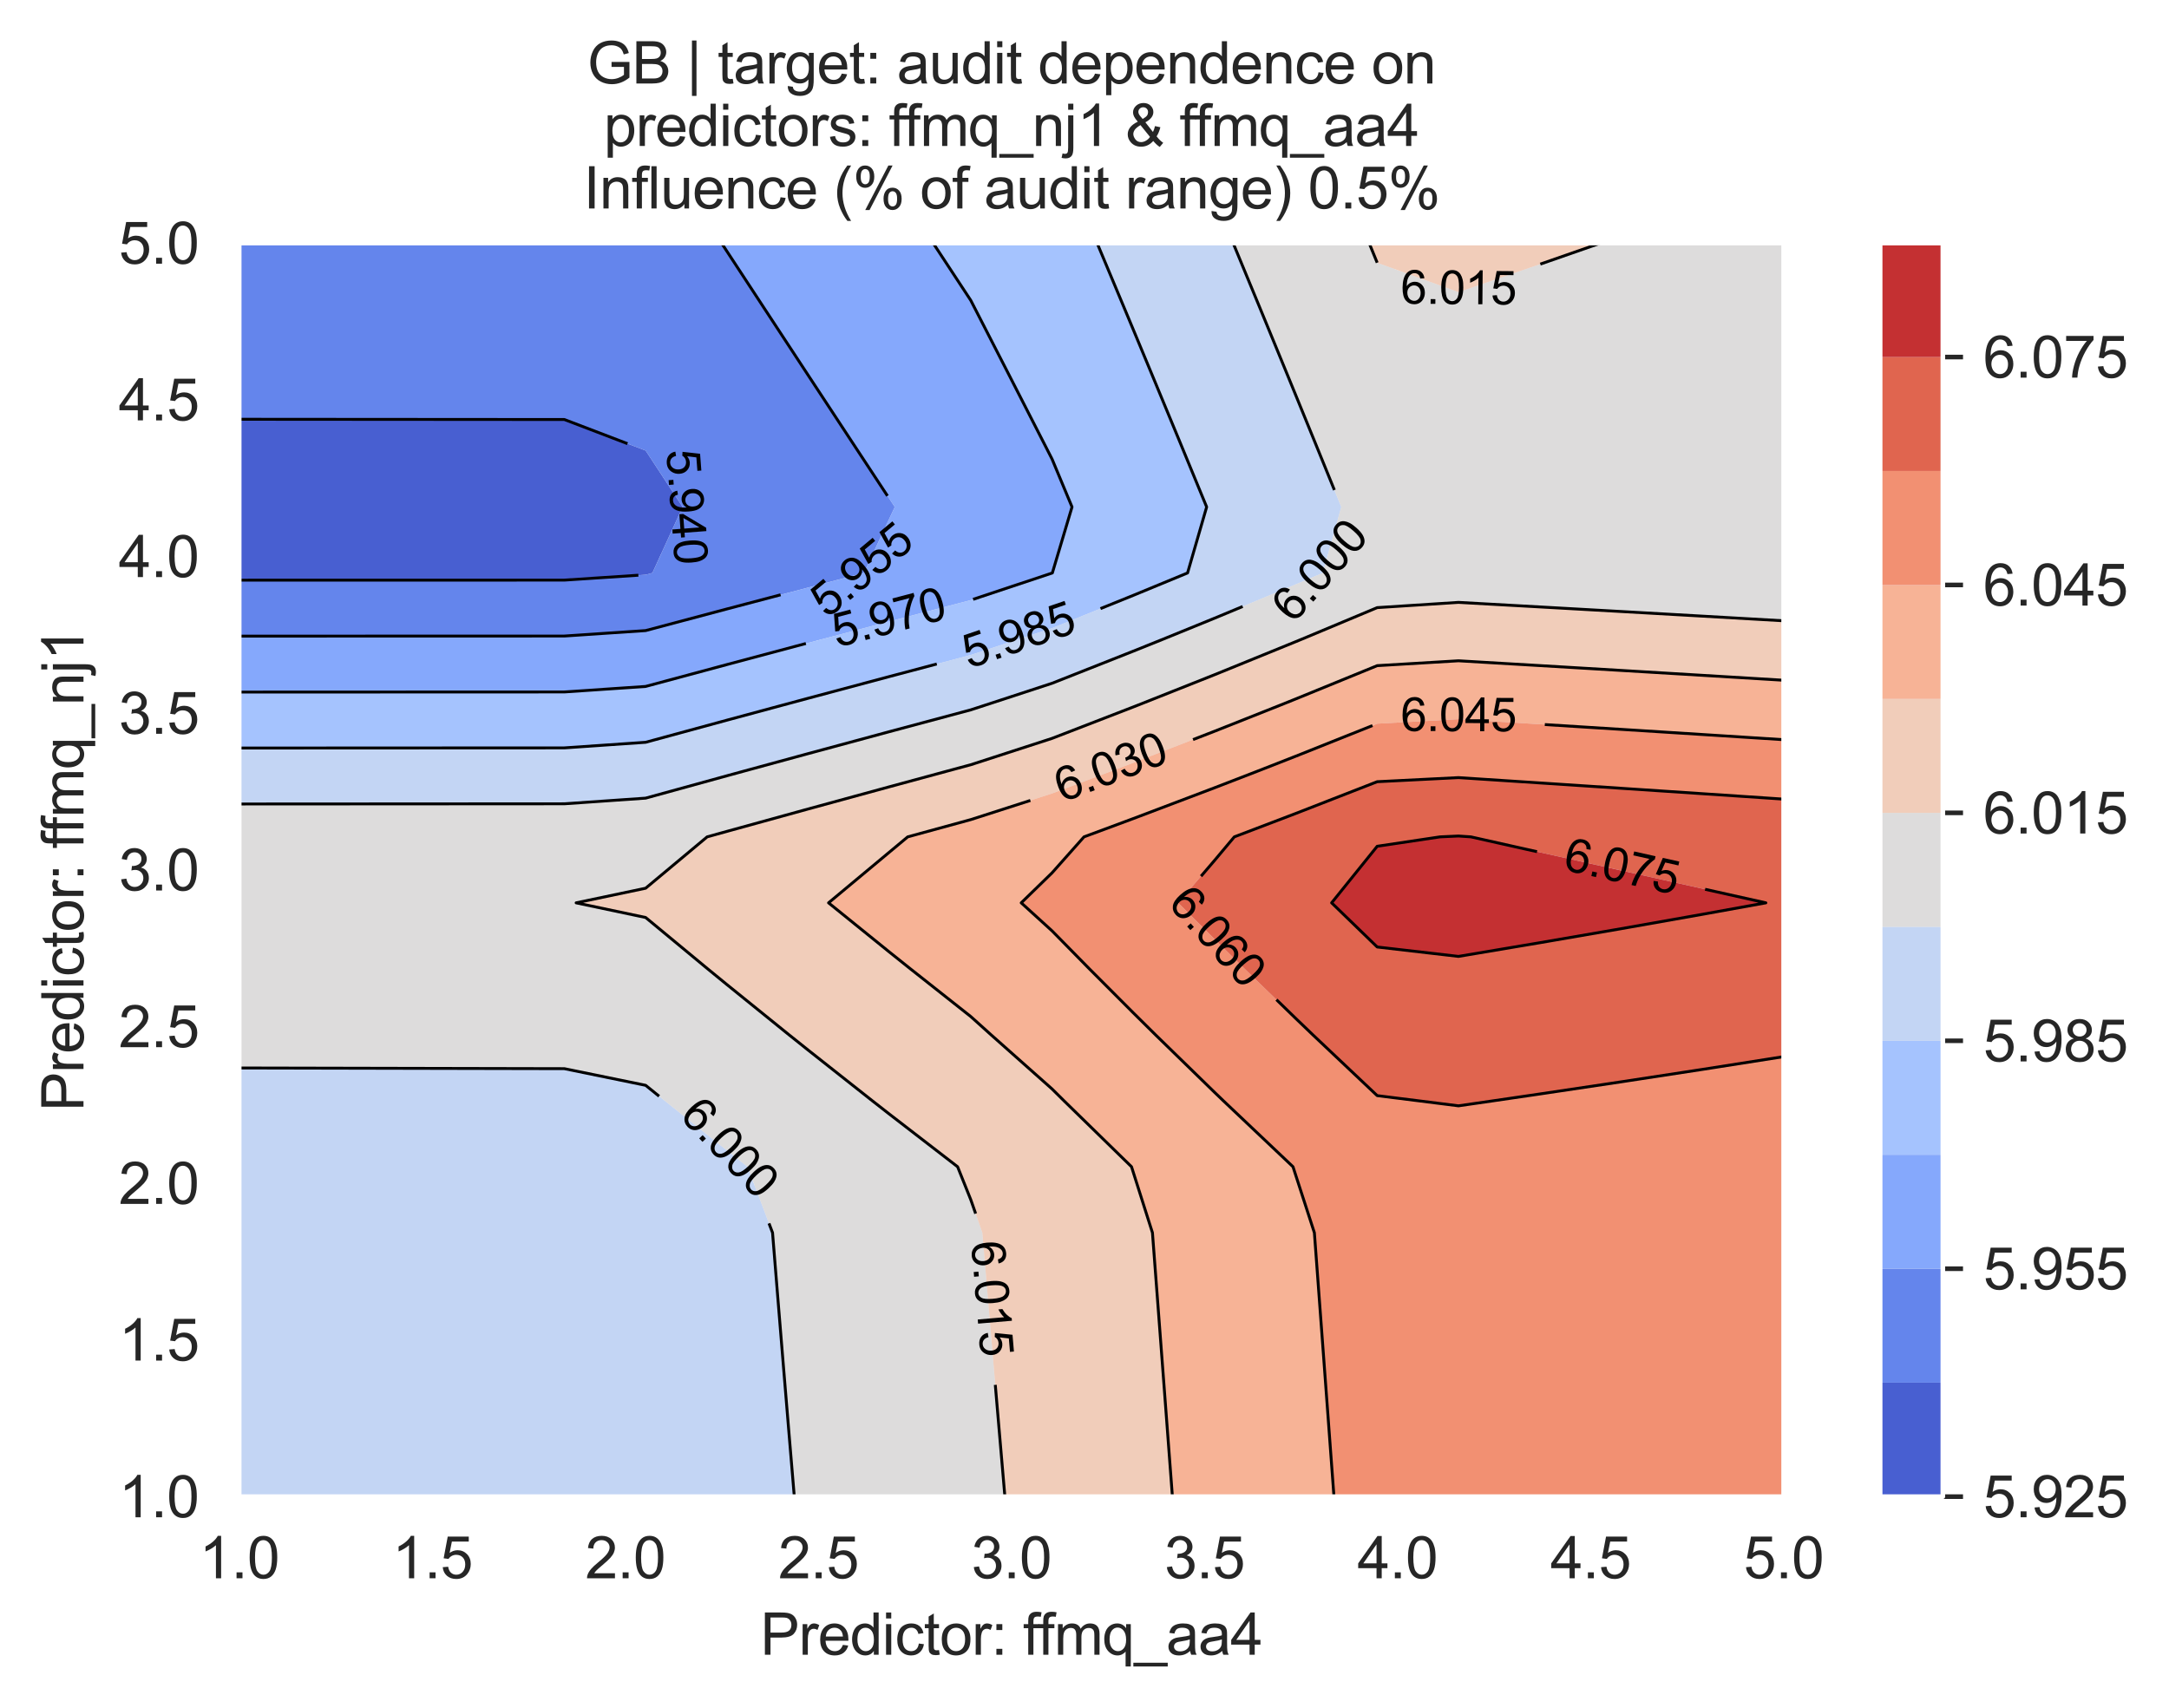 <?xml version="1.0" encoding="utf-8" standalone="no"?>
<!DOCTYPE svg PUBLIC "-//W3C//DTD SVG 1.1//EN"
  "http://www.w3.org/Graphics/SVG/1.1/DTD/svg11.dtd">
<svg xmlns:xlink="http://www.w3.org/1999/xlink" width="376.158pt" height="296.213pt" viewBox="0 0 376.158 296.213" xmlns="http://www.w3.org/2000/svg" version="1.1">
 <defs>
  <style type="text/css">*{stroke-linejoin: round; stroke-linecap: butt}</style>
 </defs>
 <g id="figure_1">
  <g id="patch_1">
   <path d="M 0 296.213 
L 376.158 296.213 
L 376.158 0 
L 0 0 
z
" style="fill: #ffffff"/>
  </g>
  <g id="axes_1">
   <g id="patch_2">
    <path d="M 41.484 259.6 
L 309.324 259.6 
L 309.324 42.16 
L 41.484 42.16 
z
" style="fill: #eaeaf2"/>
   </g>
   <g id="matplotlib.axis_1">
    <g id="xtick_1">
     <g id="line2d_1">
      <path d="M 41.484 259.6 
L 41.484 42.16 
" clip-path="url(#pdaba075261)" style="fill: none; stroke: #ffffff; stroke-width: 0.8; stroke-linecap: round"/>
     </g>
     <g id="text_1">
      <!-- 1.0 -->
      <g style="fill: #262626" transform="translate(34.534 273.758)scale(0.1 -0.1)">
       <defs>
        <path id="ArialMT-31" d="M 2384 0 
L 1822 0 
L 1822 3584 
Q 1619 3391 1289 3197 
Q 959 3003 697 2906 
L 697 3450 
Q 1169 3672 1522 3987 
Q 1875 4303 2022 4600 
L 2384 4600 
L 2384 0 
z
" transform="scale(0.016)"/>
        <path id="ArialMT-2e" d="M 581 0 
L 581 641 
L 1222 641 
L 1222 0 
L 581 0 
z
" transform="scale(0.016)"/>
        <path id="ArialMT-30" d="M 266 2259 
Q 266 3072 433 3567 
Q 600 4063 929 4331 
Q 1259 4600 1759 4600 
Q 2128 4600 2406 4451 
Q 2684 4303 2865 4023 
Q 3047 3744 3150 3342 
Q 3253 2941 3253 2259 
Q 3253 1453 3087 958 
Q 2922 463 2592 192 
Q 2263 -78 1759 -78 
Q 1097 -78 719 397 
Q 266 969 266 2259 
z
M 844 2259 
Q 844 1131 1108 757 
Q 1372 384 1759 384 
Q 2147 384 2411 759 
Q 2675 1134 2675 2259 
Q 2675 3391 2411 3762 
Q 2147 4134 1753 4134 
Q 1366 4134 1134 3806 
Q 844 3388 844 2259 
z
" transform="scale(0.016)"/>
       </defs>
       <use xlink:href="#ArialMT-31"/>
       <use xlink:href="#ArialMT-2e" x="55.615"/>
       <use xlink:href="#ArialMT-30" x="83.398"/>
      </g>
     </g>
    </g>
    <g id="xtick_2">
     <g id="line2d_2">
      <path d="M 74.964 259.6 
L 74.964 42.16 
" clip-path="url(#pdaba075261)" style="fill: none; stroke: #ffffff; stroke-width: 0.8; stroke-linecap: round"/>
     </g>
     <g id="text_2">
      <!-- 1.5 -->
      <g style="fill: #262626" transform="translate(68.014 273.758)scale(0.1 -0.1)">
       <defs>
        <path id="ArialMT-35" d="M 266 1200 
L 856 1250 
Q 922 819 1161 601 
Q 1400 384 1738 384 
Q 2144 384 2425 690 
Q 2706 997 2706 1503 
Q 2706 1984 2436 2262 
Q 2166 2541 1728 2541 
Q 1456 2541 1237 2417 
Q 1019 2294 894 2097 
L 366 2166 
L 809 4519 
L 3088 4519 
L 3088 3981 
L 1259 3981 
L 1013 2750 
Q 1425 3038 1878 3038 
Q 2478 3038 2890 2622 
Q 3303 2206 3303 1553 
Q 3303 931 2941 478 
Q 2500 -78 1738 -78 
Q 1113 -78 717 272 
Q 322 622 266 1200 
z
" transform="scale(0.016)"/>
       </defs>
       <use xlink:href="#ArialMT-31"/>
       <use xlink:href="#ArialMT-2e" x="55.615"/>
       <use xlink:href="#ArialMT-35" x="83.398"/>
      </g>
     </g>
    </g>
    <g id="xtick_3">
     <g id="line2d_3">
      <path d="M 108.444 259.6 
L 108.444 42.16 
" clip-path="url(#pdaba075261)" style="fill: none; stroke: #ffffff; stroke-width: 0.8; stroke-linecap: round"/>
     </g>
     <g id="text_3">
      <!-- 2.0 -->
      <g style="fill: #262626" transform="translate(101.494 273.758)scale(0.1 -0.1)">
       <defs>
        <path id="ArialMT-32" d="M 3222 541 
L 3222 0 
L 194 0 
Q 188 203 259 391 
Q 375 700 629 1000 
Q 884 1300 1366 1694 
Q 2113 2306 2375 2664 
Q 2638 3022 2638 3341 
Q 2638 3675 2398 3904 
Q 2159 4134 1775 4134 
Q 1369 4134 1125 3890 
Q 881 3647 878 3216 
L 300 3275 
Q 359 3922 746 4261 
Q 1134 4600 1788 4600 
Q 2447 4600 2831 4234 
Q 3216 3869 3216 3328 
Q 3216 3053 3103 2787 
Q 2991 2522 2730 2228 
Q 2469 1934 1863 1422 
Q 1356 997 1212 845 
Q 1069 694 975 541 
L 3222 541 
z
" transform="scale(0.016)"/>
       </defs>
       <use xlink:href="#ArialMT-32"/>
       <use xlink:href="#ArialMT-2e" x="55.615"/>
       <use xlink:href="#ArialMT-30" x="83.398"/>
      </g>
     </g>
    </g>
    <g id="xtick_4">
     <g id="line2d_4">
      <path d="M 141.924 259.6 
L 141.924 42.16 
" clip-path="url(#pdaba075261)" style="fill: none; stroke: #ffffff; stroke-width: 0.8; stroke-linecap: round"/>
     </g>
     <g id="text_4">
      <!-- 2.5 -->
      <g style="fill: #262626" transform="translate(134.974 273.758)scale(0.1 -0.1)">
       <use xlink:href="#ArialMT-32"/>
       <use xlink:href="#ArialMT-2e" x="55.615"/>
       <use xlink:href="#ArialMT-35" x="83.398"/>
      </g>
     </g>
    </g>
    <g id="xtick_5">
     <g id="line2d_5">
      <path d="M 175.404 259.6 
L 175.404 42.16 
" clip-path="url(#pdaba075261)" style="fill: none; stroke: #ffffff; stroke-width: 0.8; stroke-linecap: round"/>
     </g>
     <g id="text_5">
      <!-- 3.0 -->
      <g style="fill: #262626" transform="translate(168.454 273.758)scale(0.1 -0.1)">
       <defs>
        <path id="ArialMT-33" d="M 269 1209 
L 831 1284 
Q 928 806 1161 595 
Q 1394 384 1728 384 
Q 2125 384 2398 659 
Q 2672 934 2672 1341 
Q 2672 1728 2419 1979 
Q 2166 2231 1775 2231 
Q 1616 2231 1378 2169 
L 1441 2663 
Q 1497 2656 1531 2656 
Q 1891 2656 2178 2843 
Q 2466 3031 2466 3422 
Q 2466 3731 2256 3934 
Q 2047 4138 1716 4138 
Q 1388 4138 1169 3931 
Q 950 3725 888 3313 
L 325 3413 
Q 428 3978 793 4289 
Q 1159 4600 1703 4600 
Q 2078 4600 2393 4439 
Q 2709 4278 2876 4000 
Q 3044 3722 3044 3409 
Q 3044 3113 2884 2869 
Q 2725 2625 2413 2481 
Q 2819 2388 3044 2092 
Q 3269 1797 3269 1353 
Q 3269 753 2831 336 
Q 2394 -81 1725 -81 
Q 1122 -81 723 278 
Q 325 638 269 1209 
z
" transform="scale(0.016)"/>
       </defs>
       <use xlink:href="#ArialMT-33"/>
       <use xlink:href="#ArialMT-2e" x="55.615"/>
       <use xlink:href="#ArialMT-30" x="83.398"/>
      </g>
     </g>
    </g>
    <g id="xtick_6">
     <g id="line2d_6">
      <path d="M 208.884 259.6 
L 208.884 42.16 
" clip-path="url(#pdaba075261)" style="fill: none; stroke: #ffffff; stroke-width: 0.8; stroke-linecap: round"/>
     </g>
     <g id="text_6">
      <!-- 3.5 -->
      <g style="fill: #262626" transform="translate(201.934 273.758)scale(0.1 -0.1)">
       <use xlink:href="#ArialMT-33"/>
       <use xlink:href="#ArialMT-2e" x="55.615"/>
       <use xlink:href="#ArialMT-35" x="83.398"/>
      </g>
     </g>
    </g>
    <g id="xtick_7">
     <g id="line2d_7">
      <path d="M 242.364 259.6 
L 242.364 42.16 
" clip-path="url(#pdaba075261)" style="fill: none; stroke: #ffffff; stroke-width: 0.8; stroke-linecap: round"/>
     </g>
     <g id="text_7">
      <!-- 4.0 -->
      <g style="fill: #262626" transform="translate(235.414 273.758)scale(0.1 -0.1)">
       <defs>
        <path id="ArialMT-34" d="M 2069 0 
L 2069 1097 
L 81 1097 
L 81 1613 
L 2172 4581 
L 2631 4581 
L 2631 1613 
L 3250 1613 
L 3250 1097 
L 2631 1097 
L 2631 0 
L 2069 0 
z
M 2069 1613 
L 2069 3678 
L 634 1613 
L 2069 1613 
z
" transform="scale(0.016)"/>
       </defs>
       <use xlink:href="#ArialMT-34"/>
       <use xlink:href="#ArialMT-2e" x="55.615"/>
       <use xlink:href="#ArialMT-30" x="83.398"/>
      </g>
     </g>
    </g>
    <g id="xtick_8">
     <g id="line2d_8">
      <path d="M 275.844 259.6 
L 275.844 42.16 
" clip-path="url(#pdaba075261)" style="fill: none; stroke: #ffffff; stroke-width: 0.8; stroke-linecap: round"/>
     </g>
     <g id="text_8">
      <!-- 4.5 -->
      <g style="fill: #262626" transform="translate(268.894 273.758)scale(0.1 -0.1)">
       <use xlink:href="#ArialMT-34"/>
       <use xlink:href="#ArialMT-2e" x="55.615"/>
       <use xlink:href="#ArialMT-35" x="83.398"/>
      </g>
     </g>
    </g>
    <g id="xtick_9">
     <g id="line2d_9">
      <path d="M 309.324 259.6 
L 309.324 42.16 
" clip-path="url(#pdaba075261)" style="fill: none; stroke: #ffffff; stroke-width: 0.8; stroke-linecap: round"/>
     </g>
     <g id="text_9">
      <!-- 5.0 -->
      <g style="fill: #262626" transform="translate(302.374 273.758)scale(0.1 -0.1)">
       <use xlink:href="#ArialMT-35"/>
       <use xlink:href="#ArialMT-2e" x="55.615"/>
       <use xlink:href="#ArialMT-30" x="83.398"/>
      </g>
     </g>
    </g>
    <g id="text_10">
     <!-- Predictor: ffmq_aa4 -->
     <g style="fill: #262626" transform="translate(131.862 287.025)scale(0.1 -0.1)">
      <defs>
       <path id="ArialMT-50" d="M 494 0 
L 494 4581 
L 2222 4581 
Q 2678 4581 2919 4538 
Q 3256 4481 3484 4323 
Q 3713 4166 3852 3881 
Q 3991 3597 3991 3256 
Q 3991 2672 3619 2267 
Q 3247 1863 2275 1863 
L 1100 1863 
L 1100 0 
L 494 0 
z
M 1100 2403 
L 2284 2403 
Q 2872 2403 3119 2622 
Q 3366 2841 3366 3238 
Q 3366 3525 3220 3729 
Q 3075 3934 2838 4000 
Q 2684 4041 2272 4041 
L 1100 4041 
L 1100 2403 
z
" transform="scale(0.016)"/>
       <path id="ArialMT-72" d="M 416 0 
L 416 3319 
L 922 3319 
L 922 2816 
Q 1116 3169 1280 3281 
Q 1444 3394 1641 3394 
Q 1925 3394 2219 3213 
L 2025 2691 
Q 1819 2813 1613 2813 
Q 1428 2813 1281 2702 
Q 1134 2591 1072 2394 
Q 978 2094 978 1738 
L 978 0 
L 416 0 
z
" transform="scale(0.016)"/>
       <path id="ArialMT-65" d="M 2694 1069 
L 3275 997 
Q 3138 488 2766 206 
Q 2394 -75 1816 -75 
Q 1088 -75 661 373 
Q 234 822 234 1631 
Q 234 2469 665 2931 
Q 1097 3394 1784 3394 
Q 2450 3394 2872 2941 
Q 3294 2488 3294 1666 
Q 3294 1616 3291 1516 
L 816 1516 
Q 847 969 1125 678 
Q 1403 388 1819 388 
Q 2128 388 2347 550 
Q 2566 713 2694 1069 
z
M 847 1978 
L 2700 1978 
Q 2663 2397 2488 2606 
Q 2219 2931 1791 2931 
Q 1403 2931 1139 2672 
Q 875 2413 847 1978 
z
" transform="scale(0.016)"/>
       <path id="ArialMT-64" d="M 2575 0 
L 2575 419 
Q 2259 -75 1647 -75 
Q 1250 -75 917 144 
Q 584 363 401 755 
Q 219 1147 219 1656 
Q 219 2153 384 2558 
Q 550 2963 881 3178 
Q 1213 3394 1622 3394 
Q 1922 3394 2156 3267 
Q 2391 3141 2538 2938 
L 2538 4581 
L 3097 4581 
L 3097 0 
L 2575 0 
z
M 797 1656 
Q 797 1019 1065 703 
Q 1334 388 1700 388 
Q 2069 388 2326 689 
Q 2584 991 2584 1609 
Q 2584 2291 2321 2609 
Q 2059 2928 1675 2928 
Q 1300 2928 1048 2622 
Q 797 2316 797 1656 
z
" transform="scale(0.016)"/>
       <path id="ArialMT-69" d="M 425 3934 
L 425 4581 
L 988 4581 
L 988 3934 
L 425 3934 
z
M 425 0 
L 425 3319 
L 988 3319 
L 988 0 
L 425 0 
z
" transform="scale(0.016)"/>
       <path id="ArialMT-63" d="M 2588 1216 
L 3141 1144 
Q 3050 572 2676 248 
Q 2303 -75 1759 -75 
Q 1078 -75 664 370 
Q 250 816 250 1647 
Q 250 2184 428 2587 
Q 606 2991 970 3192 
Q 1334 3394 1763 3394 
Q 2303 3394 2647 3120 
Q 2991 2847 3088 2344 
L 2541 2259 
Q 2463 2594 2264 2762 
Q 2066 2931 1784 2931 
Q 1359 2931 1093 2626 
Q 828 2322 828 1663 
Q 828 994 1084 691 
Q 1341 388 1753 388 
Q 2084 388 2306 591 
Q 2528 794 2588 1216 
z
" transform="scale(0.016)"/>
       <path id="ArialMT-74" d="M 1650 503 
L 1731 6 
Q 1494 -44 1306 -44 
Q 1000 -44 831 53 
Q 663 150 594 308 
Q 525 466 525 972 
L 525 2881 
L 113 2881 
L 113 3319 
L 525 3319 
L 525 4141 
L 1084 4478 
L 1084 3319 
L 1650 3319 
L 1650 2881 
L 1084 2881 
L 1084 941 
Q 1084 700 1114 631 
Q 1144 563 1211 522 
Q 1278 481 1403 481 
Q 1497 481 1650 503 
z
" transform="scale(0.016)"/>
       <path id="ArialMT-6f" d="M 213 1659 
Q 213 2581 725 3025 
Q 1153 3394 1769 3394 
Q 2453 3394 2887 2945 
Q 3322 2497 3322 1706 
Q 3322 1066 3130 698 
Q 2938 331 2570 128 
Q 2203 -75 1769 -75 
Q 1072 -75 642 372 
Q 213 819 213 1659 
z
M 791 1659 
Q 791 1022 1069 705 
Q 1347 388 1769 388 
Q 2188 388 2466 706 
Q 2744 1025 2744 1678 
Q 2744 2294 2464 2611 
Q 2184 2928 1769 2928 
Q 1347 2928 1069 2612 
Q 791 2297 791 1659 
z
" transform="scale(0.016)"/>
       <path id="ArialMT-3a" d="M 578 2678 
L 578 3319 
L 1219 3319 
L 1219 2678 
L 578 2678 
z
M 578 0 
L 578 641 
L 1219 641 
L 1219 0 
L 578 0 
z
" transform="scale(0.016)"/>
       <path id="ArialMT-20" transform="scale(0.016)"/>
       <path id="ArialMT-66" d="M 556 0 
L 556 2881 
L 59 2881 
L 59 3319 
L 556 3319 
L 556 3672 
Q 556 4006 616 4169 
Q 697 4388 901 4523 
Q 1106 4659 1475 4659 
Q 1713 4659 2000 4603 
L 1916 4113 
Q 1741 4144 1584 4144 
Q 1328 4144 1222 4034 
Q 1116 3925 1116 3625 
L 1116 3319 
L 1763 3319 
L 1763 2881 
L 1116 2881 
L 1116 0 
L 556 0 
z
" transform="scale(0.016)"/>
       <path id="ArialMT-6d" d="M 422 0 
L 422 3319 
L 925 3319 
L 925 2853 
Q 1081 3097 1340 3245 
Q 1600 3394 1931 3394 
Q 2300 3394 2536 3241 
Q 2772 3088 2869 2813 
Q 3263 3394 3894 3394 
Q 4388 3394 4653 3120 
Q 4919 2847 4919 2278 
L 4919 0 
L 4359 0 
L 4359 2091 
Q 4359 2428 4304 2576 
Q 4250 2725 4106 2815 
Q 3963 2906 3769 2906 
Q 3419 2906 3187 2673 
Q 2956 2441 2956 1928 
L 2956 0 
L 2394 0 
L 2394 2156 
Q 2394 2531 2256 2718 
Q 2119 2906 1806 2906 
Q 1569 2906 1367 2781 
Q 1166 2656 1075 2415 
Q 984 2175 984 1722 
L 984 0 
L 422 0 
z
" transform="scale(0.016)"/>
       <path id="ArialMT-71" d="M 2538 -1272 
L 2538 353 
Q 2406 169 2170 47 
Q 1934 -75 1669 -75 
Q 1078 -75 651 397 
Q 225 869 225 1691 
Q 225 2191 398 2587 
Q 572 2984 901 3189 
Q 1231 3394 1625 3394 
Q 2241 3394 2594 2875 
L 2594 3319 
L 3100 3319 
L 3100 -1272 
L 2538 -1272 
z
M 803 1669 
Q 803 1028 1072 708 
Q 1341 388 1716 388 
Q 2075 388 2334 692 
Q 2594 997 2594 1619 
Q 2594 2281 2320 2615 
Q 2047 2950 1678 2950 
Q 1313 2950 1058 2639 
Q 803 2328 803 1669 
z
" transform="scale(0.016)"/>
       <path id="ArialMT-5f" d="M -97 -1272 
L -97 -866 
L 3631 -866 
L 3631 -1272 
L -97 -1272 
z
" transform="scale(0.016)"/>
       <path id="ArialMT-61" d="M 2588 409 
Q 2275 144 1986 34 
Q 1697 -75 1366 -75 
Q 819 -75 525 192 
Q 231 459 231 875 
Q 231 1119 342 1320 
Q 453 1522 633 1644 
Q 813 1766 1038 1828 
Q 1203 1872 1538 1913 
Q 2219 1994 2541 2106 
Q 2544 2222 2544 2253 
Q 2544 2597 2384 2738 
Q 2169 2928 1744 2928 
Q 1347 2928 1158 2789 
Q 969 2650 878 2297 
L 328 2372 
Q 403 2725 575 2942 
Q 747 3159 1072 3276 
Q 1397 3394 1825 3394 
Q 2250 3394 2515 3294 
Q 2781 3194 2906 3042 
Q 3031 2891 3081 2659 
Q 3109 2516 3109 2141 
L 3109 1391 
Q 3109 606 3145 398 
Q 3181 191 3288 0 
L 2700 0 
Q 2613 175 2588 409 
z
M 2541 1666 
Q 2234 1541 1622 1453 
Q 1275 1403 1131 1340 
Q 988 1278 909 1158 
Q 831 1038 831 891 
Q 831 666 1001 516 
Q 1172 366 1500 366 
Q 1825 366 2078 508 
Q 2331 650 2450 897 
Q 2541 1088 2541 1459 
L 2541 1666 
z
" transform="scale(0.016)"/>
      </defs>
      <use xlink:href="#ArialMT-50"/>
      <use xlink:href="#ArialMT-72" x="66.699"/>
      <use xlink:href="#ArialMT-65" x="100"/>
      <use xlink:href="#ArialMT-64" x="155.615"/>
      <use xlink:href="#ArialMT-69" x="211.23"/>
      <use xlink:href="#ArialMT-63" x="233.447"/>
      <use xlink:href="#ArialMT-74" x="283.447"/>
      <use xlink:href="#ArialMT-6f" x="311.23"/>
      <use xlink:href="#ArialMT-72" x="366.846"/>
      <use xlink:href="#ArialMT-3a" x="400.146"/>
      <use xlink:href="#ArialMT-20" x="427.93"/>
      <use xlink:href="#ArialMT-66" x="455.713"/>
      <use xlink:href="#ArialMT-66" x="481.746"/>
      <use xlink:href="#ArialMT-6d" x="509.529"/>
      <use xlink:href="#ArialMT-71" x="592.83"/>
      <use xlink:href="#ArialMT-5f" x="648.445"/>
      <use xlink:href="#ArialMT-61" x="704.061"/>
      <use xlink:href="#ArialMT-61" x="759.676"/>
      <use xlink:href="#ArialMT-34" x="815.291"/>
     </g>
    </g>
   </g>
   <g id="matplotlib.axis_2">
    <g id="ytick_1">
     <g id="line2d_10">
      <path d="M 41.484 259.6 
L 309.324 259.6 
" clip-path="url(#pdaba075261)" style="fill: none; stroke: #ffffff; stroke-width: 0.8; stroke-linecap: round"/>
     </g>
     <g id="text_11">
      <!-- 1.0 -->
      <g style="fill: #262626" transform="translate(20.584 263.179)scale(0.1 -0.1)">
       <use xlink:href="#ArialMT-31"/>
       <use xlink:href="#ArialMT-2e" x="55.615"/>
       <use xlink:href="#ArialMT-30" x="83.398"/>
      </g>
     </g>
    </g>
    <g id="ytick_2">
     <g id="line2d_11">
      <path d="M 41.484 232.42 
L 309.324 232.42 
" clip-path="url(#pdaba075261)" style="fill: none; stroke: #ffffff; stroke-width: 0.8; stroke-linecap: round"/>
     </g>
     <g id="text_12">
      <!-- 1.5 -->
      <g style="fill: #262626" transform="translate(20.584 235.999)scale(0.1 -0.1)">
       <use xlink:href="#ArialMT-31"/>
       <use xlink:href="#ArialMT-2e" x="55.615"/>
       <use xlink:href="#ArialMT-35" x="83.398"/>
      </g>
     </g>
    </g>
    <g id="ytick_3">
     <g id="line2d_12">
      <path d="M 41.484 205.24 
L 309.324 205.24 
" clip-path="url(#pdaba075261)" style="fill: none; stroke: #ffffff; stroke-width: 0.8; stroke-linecap: round"/>
     </g>
     <g id="text_13">
      <!-- 2.0 -->
      <g style="fill: #262626" transform="translate(20.584 208.819)scale(0.1 -0.1)">
       <use xlink:href="#ArialMT-32"/>
       <use xlink:href="#ArialMT-2e" x="55.615"/>
       <use xlink:href="#ArialMT-30" x="83.398"/>
      </g>
     </g>
    </g>
    <g id="ytick_4">
     <g id="line2d_13">
      <path d="M 41.484 178.06 
L 309.324 178.06 
" clip-path="url(#pdaba075261)" style="fill: none; stroke: #ffffff; stroke-width: 0.8; stroke-linecap: round"/>
     </g>
     <g id="text_14">
      <!-- 2.5 -->
      <g style="fill: #262626" transform="translate(20.584 181.639)scale(0.1 -0.1)">
       <use xlink:href="#ArialMT-32"/>
       <use xlink:href="#ArialMT-2e" x="55.615"/>
       <use xlink:href="#ArialMT-35" x="83.398"/>
      </g>
     </g>
    </g>
    <g id="ytick_5">
     <g id="line2d_14">
      <path d="M 41.484 150.88 
L 309.324 150.88 
" clip-path="url(#pdaba075261)" style="fill: none; stroke: #ffffff; stroke-width: 0.8; stroke-linecap: round"/>
     </g>
     <g id="text_15">
      <!-- 3.0 -->
      <g style="fill: #262626" transform="translate(20.584 154.459)scale(0.1 -0.1)">
       <use xlink:href="#ArialMT-33"/>
       <use xlink:href="#ArialMT-2e" x="55.615"/>
       <use xlink:href="#ArialMT-30" x="83.398"/>
      </g>
     </g>
    </g>
    <g id="ytick_6">
     <g id="line2d_15">
      <path d="M 41.484 123.7 
L 309.324 123.7 
" clip-path="url(#pdaba075261)" style="fill: none; stroke: #ffffff; stroke-width: 0.8; stroke-linecap: round"/>
     </g>
     <g id="text_16">
      <!-- 3.5 -->
      <g style="fill: #262626" transform="translate(20.584 127.279)scale(0.1 -0.1)">
       <use xlink:href="#ArialMT-33"/>
       <use xlink:href="#ArialMT-2e" x="55.615"/>
       <use xlink:href="#ArialMT-35" x="83.398"/>
      </g>
     </g>
    </g>
    <g id="ytick_7">
     <g id="line2d_16">
      <path d="M 41.484 96.52 
L 309.324 96.52 
" clip-path="url(#pdaba075261)" style="fill: none; stroke: #ffffff; stroke-width: 0.8; stroke-linecap: round"/>
     </g>
     <g id="text_17">
      <!-- 4.0 -->
      <g style="fill: #262626" transform="translate(20.584 100.099)scale(0.1 -0.1)">
       <use xlink:href="#ArialMT-34"/>
       <use xlink:href="#ArialMT-2e" x="55.615"/>
       <use xlink:href="#ArialMT-30" x="83.398"/>
      </g>
     </g>
    </g>
    <g id="ytick_8">
     <g id="line2d_17">
      <path d="M 41.484 69.34 
L 309.324 69.34 
" clip-path="url(#pdaba075261)" style="fill: none; stroke: #ffffff; stroke-width: 0.8; stroke-linecap: round"/>
     </g>
     <g id="text_18">
      <!-- 4.5 -->
      <g style="fill: #262626" transform="translate(20.584 72.919)scale(0.1 -0.1)">
       <use xlink:href="#ArialMT-34"/>
       <use xlink:href="#ArialMT-2e" x="55.615"/>
       <use xlink:href="#ArialMT-35" x="83.398"/>
      </g>
     </g>
    </g>
    <g id="ytick_9">
     <g id="line2d_18">
      <path d="M 41.484 42.16 
L 309.324 42.16 
" clip-path="url(#pdaba075261)" style="fill: none; stroke: #ffffff; stroke-width: 0.8; stroke-linecap: round"/>
     </g>
     <g id="text_19">
      <!-- 5.0 -->
      <g style="fill: #262626" transform="translate(20.584 45.739)scale(0.1 -0.1)">
       <use xlink:href="#ArialMT-35"/>
       <use xlink:href="#ArialMT-2e" x="55.615"/>
       <use xlink:href="#ArialMT-30" x="83.398"/>
      </g>
     </g>
    </g>
    <g id="text_20">
     <!-- Predictor: ffmq_nj1 -->
     <g style="fill: #262626" transform="translate(14.48 192.753)rotate(-90)scale(0.1 -0.1)">
      <defs>
       <path id="ArialMT-6e" d="M 422 0 
L 422 3319 
L 928 3319 
L 928 2847 
Q 1294 3394 1984 3394 
Q 2284 3394 2536 3286 
Q 2788 3178 2913 3003 
Q 3038 2828 3088 2588 
Q 3119 2431 3119 2041 
L 3119 0 
L 2556 0 
L 2556 2019 
Q 2556 2363 2490 2533 
Q 2425 2703 2258 2804 
Q 2091 2906 1866 2906 
Q 1506 2906 1245 2678 
Q 984 2450 984 1813 
L 984 0 
L 422 0 
z
" transform="scale(0.016)"/>
       <path id="ArialMT-6a" d="M 419 3928 
L 419 4581 
L 981 4581 
L 981 3928 
L 419 3928 
z
M -294 -1288 
L -188 -809 
Q -19 -853 78 -853 
Q 250 -853 334 -739 
Q 419 -625 419 -169 
L 419 3319 
L 981 3319 
L 981 -181 
Q 981 -794 822 -1034 
Q 619 -1347 147 -1347 
Q -81 -1347 -294 -1288 
z
" transform="scale(0.016)"/>
      </defs>
      <use xlink:href="#ArialMT-50"/>
      <use xlink:href="#ArialMT-72" x="66.699"/>
      <use xlink:href="#ArialMT-65" x="100"/>
      <use xlink:href="#ArialMT-64" x="155.615"/>
      <use xlink:href="#ArialMT-69" x="211.23"/>
      <use xlink:href="#ArialMT-63" x="233.447"/>
      <use xlink:href="#ArialMT-74" x="283.447"/>
      <use xlink:href="#ArialMT-6f" x="311.23"/>
      <use xlink:href="#ArialMT-72" x="366.846"/>
      <use xlink:href="#ArialMT-3a" x="400.146"/>
      <use xlink:href="#ArialMT-20" x="427.93"/>
      <use xlink:href="#ArialMT-66" x="455.713"/>
      <use xlink:href="#ArialMT-66" x="481.746"/>
      <use xlink:href="#ArialMT-6d" x="509.529"/>
      <use xlink:href="#ArialMT-71" x="592.83"/>
      <use xlink:href="#ArialMT-5f" x="648.445"/>
      <use xlink:href="#ArialMT-6e" x="704.061"/>
      <use xlink:href="#ArialMT-6a" x="759.676"/>
      <use xlink:href="#ArialMT-31" x="781.893"/>
     </g>
    </g>
   </g>
   <g id="PathCollection_1">
    <path d="M 55.581 100.632 
L 69.678 100.629 
L 83.775 100.627 
L 97.872 100.624 
L 111.969 99.691 
L 113.139 99.381 
L 118.382 87.937 
L 111.969 78.155 
L 107.619 76.493 
L 97.872 72.767 
L 83.775 72.756 
L 69.678 72.746 
L 55.581 72.736 
L 41.484 72.725 
L 41.484 76.493 
L 41.484 87.937 
L 41.484 99.381 
L 41.484 100.634 
z
" clip-path="url(#pdaba075261)" style="fill: #485fd1"/>
   </g>
   <g id="PathCollection_2">
    <path d="M 55.581 110.336 
L 69.678 110.332 
L 83.775 110.328 
L 97.872 110.324 
L 111.969 109.378 
L 126.065 105.628 
L 140.162 101.911 
L 149.826 99.381 
L 154.259 89.893 
L 155.175 87.937 
L 154.259 86.545 
L 147.649 76.493 
L 140.162 65.095 
L 140.132 65.049 
L 132.625 53.605 
L 126.065 43.591 
L 125.129 42.16 
L 111.969 42.16 
L 97.872 42.16 
L 83.775 42.16 
L 69.678 42.16 
L 55.581 42.16 
L 41.484 42.16 
L 41.484 53.605 
L 41.484 65.049 
L 41.484 72.725 
L 55.581 72.736 
L 69.678 72.746 
L 83.775 72.756 
L 97.872 72.767 
L 107.619 76.493 
L 111.969 78.155 
L 118.382 87.937 
L 113.139 99.381 
L 111.969 99.691 
L 97.872 100.624 
L 83.775 100.627 
L 69.678 100.629 
L 55.581 100.632 
L 41.484 100.634 
L 41.484 110.34 
z
" clip-path="url(#pdaba075261)" style="fill: #6485ec"/>
   </g>
   <g id="PathCollection_3">
    <path d="M 55.581 120.04 
L 69.678 120.034 
L 83.775 120.029 
L 97.872 120.024 
L 111.969 119.066 
L 126.065 115.273 
L 140.162 111.513 
L 142.754 110.826 
L 154.259 107.786 
L 168.356 104.092 
L 182.453 99.402 
L 182.504 99.381 
L 185.916 87.937 
L 182.453 79.628 
L 180.852 76.493 
L 174.998 65.049 
L 169.129 53.605 
L 168.356 52.1 
L 161.824 42.16 
L 154.259 42.16 
L 140.162 42.16 
L 126.065 42.16 
L 125.129 42.16 
L 126.065 43.591 
L 132.625 53.605 
L 140.132 65.049 
L 140.162 65.095 
L 147.649 76.493 
L 154.259 86.545 
L 155.175 87.937 
L 154.259 89.893 
L 149.826 99.381 
L 140.162 101.911 
L 126.065 105.628 
L 111.969 109.378 
L 97.872 110.324 
L 83.775 110.328 
L 69.678 110.332 
L 55.581 110.336 
L 41.484 110.34 
L 41.484 110.826 
L 41.484 120.045 
z
" clip-path="url(#pdaba075261)" style="fill: #85a8fc"/>
   </g>
   <g id="PathCollection_4">
    <path d="M 55.581 129.744 
L 69.678 129.737 
L 83.775 129.73 
L 97.872 129.724 
L 111.969 128.754 
L 126.065 124.918 
L 135.87 122.27 
L 140.162 121.116 
L 154.259 117.347 
L 168.356 113.611 
L 176.812 110.826 
L 182.453 108.96 
L 196.55 103.263 
L 205.954 99.381 
L 209.264 87.937 
L 204.551 76.493 
L 199.813 65.049 
L 196.55 57.199 
L 195.051 53.605 
L 190.264 42.16 
L 182.453 42.16 
L 168.356 42.16 
L 161.824 42.16 
L 168.356 52.1 
L 169.129 53.605 
L 174.998 65.049 
L 180.852 76.493 
L 182.453 79.628 
L 185.916 87.937 
L 182.504 99.381 
L 182.453 99.402 
L 168.356 104.092 
L 154.259 107.786 
L 142.754 110.826 
L 140.162 111.513 
L 126.065 115.273 
L 111.969 119.066 
L 97.872 120.024 
L 83.775 120.029 
L 69.678 120.034 
L 55.581 120.04 
L 41.484 120.045 
L 41.484 122.27 
L 41.484 129.751 
z
" clip-path="url(#pdaba075261)" style="fill: #a5c3fe"/>
   </g>
   <g id="PathCollection_5">
    <path d="M 55.581 259.6 
L 69.678 259.6 
L 83.775 259.6 
L 97.872 259.6 
L 111.969 259.6 
L 126.065 259.6 
L 137.752 259.6 
L 136.792 248.156 
L 135.843 236.712 
L 134.905 225.268 
L 133.977 213.823 
L 129.644 202.379 
L 126.065 199.553 
L 115.283 190.935 
L 111.969 188.254 
L 97.872 185.366 
L 83.775 185.336 
L 69.678 185.306 
L 55.581 185.276 
L 41.484 185.246 
L 41.484 190.935 
L 41.484 202.379 
L 41.484 213.823 
L 41.484 225.268 
L 41.484 236.712 
L 41.484 248.156 
L 41.484 259.6 
z
" clip-path="url(#pdaba075261)" style="fill: #c3d5f4"/>
    <path d="M 55.581 139.448 
L 69.678 139.44 
L 83.775 139.432 
L 97.872 139.423 
L 111.969 138.442 
L 126.065 134.563 
L 129.167 133.714 
L 140.162 130.718 
L 154.259 126.907 
L 168.356 123.129 
L 170.991 122.27 
L 182.453 118.518 
L 196.55 112.943 
L 201.811 110.826 
L 210.646 107.224 
L 224.743 101.355 
L 229.403 99.381 
L 232.612 87.937 
L 227.959 76.493 
L 224.743 68.618 
L 223.282 65.049 
L 218.581 53.605 
L 213.855 42.16 
L 210.646 42.16 
L 196.55 42.16 
L 190.264 42.16 
L 195.051 53.605 
L 196.55 57.199 
L 199.813 65.049 
L 204.551 76.493 
L 209.264 87.937 
L 205.954 99.381 
L 196.55 103.263 
L 182.453 108.96 
L 176.812 110.826 
L 168.356 113.611 
L 154.259 117.347 
L 140.162 121.116 
L 135.87 122.27 
L 126.065 124.918 
L 111.969 128.754 
L 97.872 129.724 
L 83.775 129.73 
L 69.678 129.737 
L 55.581 129.744 
L 41.484 129.751 
L 41.484 133.714 
L 41.484 139.456 
z
" clip-path="url(#pdaba075261)" style="fill: #c3d5f4"/>
   </g>
   <g id="PathCollection_6">
    <path d="M 140.162 259.6 
L 154.259 259.6 
L 168.356 259.6 
L 174.273 259.6 
L 173.289 248.156 
L 172.308 236.712 
L 171.332 225.268 
L 170.359 213.823 
L 168.356 208.091 
L 166.071 202.379 
L 154.259 193.264 
L 151.278 190.935 
L 140.162 182.153 
L 136.832 179.491 
L 126.065 170.783 
L 122.721 168.047 
L 111.969 159.145 
L 99.918 156.602 
L 111.969 154.066 
L 122.638 145.158 
L 126.065 144.208 
L 140.162 140.32 
L 154.259 136.467 
L 164.408 133.714 
L 168.356 132.648 
L 182.453 128.075 
L 196.55 122.622 
L 197.449 122.27 
L 210.646 117.029 
L 224.743 111.288 
L 225.864 110.826 
L 238.84 105.396 
L 252.937 104.485 
L 267.034 105.274 
L 281.131 106.069 
L 295.228 106.871 
L 309.324 107.681 
L 309.324 99.381 
L 309.324 87.937 
L 309.324 76.493 
L 309.324 65.049 
L 309.324 53.605 
L 309.324 42.16 
L 295.228 42.16 
L 281.131 42.16 
L 277.603 42.16 
L 267.034 45.845 
L 252.937 50.673 
L 238.84 45.577 
L 237.445 42.16 
L 224.743 42.16 
L 213.855 42.16 
L 218.581 53.605 
L 223.282 65.049 
L 224.743 68.618 
L 227.959 76.493 
L 232.612 87.937 
L 229.403 99.381 
L 224.743 101.355 
L 210.646 107.224 
L 201.811 110.826 
L 196.55 112.943 
L 182.453 118.518 
L 170.991 122.27 
L 168.356 123.129 
L 154.259 126.907 
L 140.162 130.718 
L 129.167 133.714 
L 126.065 134.563 
L 111.969 138.442 
L 97.872 139.423 
L 83.775 139.432 
L 69.678 139.44 
L 55.581 139.448 
L 41.484 139.456 
L 41.484 145.158 
L 41.484 156.602 
L 41.484 168.047 
L 41.484 179.491 
L 41.484 185.246 
L 55.581 185.276 
L 69.678 185.306 
L 83.775 185.336 
L 97.872 185.366 
L 111.969 188.254 
L 115.283 190.935 
L 126.065 199.553 
L 129.644 202.379 
L 133.977 213.823 
L 134.905 225.268 
L 135.843 236.712 
L 136.792 248.156 
L 137.752 259.6 
z
" clip-path="url(#pdaba075261)" style="fill: #dddcdc"/>
   </g>
   <g id="PathCollection_7">
    <path d="M 182.453 259.6 
L 196.55 259.6 
L 203.326 259.6 
L 202.461 248.156 
L 201.596 236.712 
L 200.729 225.268 
L 199.862 213.823 
L 196.55 203.381 
L 196.233 202.379 
L 184.518 190.935 
L 182.453 188.887 
L 171.871 179.491 
L 168.356 176.327 
L 157.881 168.047 
L 154.259 165.151 
L 143.691 156.602 
L 154.259 147.793 
L 157.422 145.158 
L 168.356 142.166 
L 182.453 137.633 
L 192.85 133.714 
L 196.55 132.302 
L 210.646 126.833 
L 222.138 122.27 
L 224.743 121.222 
L 238.84 115.461 
L 252.937 114.617 
L 267.034 115.45 
L 281.131 116.29 
L 295.228 117.138 
L 309.324 117.993 
L 309.324 110.826 
L 309.324 107.681 
L 295.228 106.871 
L 281.131 106.069 
L 267.034 105.274 
L 252.937 104.485 
L 238.84 105.396 
L 225.864 110.826 
L 224.743 111.288 
L 210.646 117.029 
L 197.449 122.27 
L 196.55 122.622 
L 182.453 128.075 
L 168.356 132.648 
L 164.408 133.714 
L 154.259 136.467 
L 140.162 140.32 
L 126.065 144.208 
L 122.638 145.158 
L 111.969 154.066 
L 99.918 156.602 
L 111.969 159.145 
L 122.721 168.047 
L 126.065 170.783 
L 136.832 179.491 
L 140.162 182.153 
L 151.278 190.935 
L 154.259 193.264 
L 166.071 202.379 
L 168.356 208.091 
L 170.359 213.823 
L 171.332 225.268 
L 172.308 236.712 
L 173.289 248.156 
L 174.273 259.6 
z
" clip-path="url(#pdaba075261)" style="fill: #f1cdba"/>
    <path d="M 238.84 45.577 
L 252.937 50.673 
L 267.034 45.845 
L 277.603 42.16 
L 267.034 42.16 
L 252.937 42.16 
L 238.84 42.16 
L 237.445 42.16 
z
" clip-path="url(#pdaba075261)" style="fill: #f1cdba"/>
   </g>
   <g id="PathCollection_8">
    <path d="M 210.646 259.6 
L 224.743 259.6 
L 231.343 259.6 
L 230.495 248.156 
L 229.646 236.712 
L 228.796 225.268 
L 227.945 213.823 
L 224.743 203.946 
L 224.237 202.379 
L 212.157 190.935 
L 210.646 189.482 
L 200.388 179.491 
L 196.55 175.694 
L 188.917 168.047 
L 182.453 161.467 
L 177.107 156.602 
L 182.453 151.397 
L 187.995 145.158 
L 196.55 141.982 
L 210.646 136.638 
L 218.21 133.714 
L 224.743 131.155 
L 238.84 125.526 
L 252.937 124.748 
L 267.034 125.626 
L 281.131 126.511 
L 295.228 127.404 
L 309.324 128.305 
L 309.324 122.27 
L 309.324 117.993 
L 295.228 117.138 
L 281.131 116.29 
L 267.034 115.45 
L 252.937 114.617 
L 238.84 115.461 
L 224.743 121.222 
L 222.138 122.27 
L 210.646 126.833 
L 196.55 132.302 
L 192.85 133.714 
L 182.453 137.633 
L 168.356 142.166 
L 157.422 145.158 
L 154.259 147.793 
L 143.691 156.602 
L 154.259 165.151 
L 157.881 168.047 
L 168.356 176.327 
L 171.871 179.491 
L 182.453 188.887 
L 184.518 190.935 
L 196.233 202.379 
L 196.55 203.381 
L 199.862 213.823 
L 200.729 225.268 
L 201.596 236.712 
L 202.461 248.156 
L 203.326 259.6 
z
" clip-path="url(#pdaba075261)" style="fill: #f7b396"/>
   </g>
   <g id="PathCollection_9">
    <path d="M 238.84 259.6 
L 252.937 259.6 
L 267.034 259.6 
L 281.131 259.6 
L 295.228 259.6 
L 309.324 259.6 
L 309.324 248.156 
L 309.324 236.712 
L 309.324 225.268 
L 309.324 213.823 
L 309.324 202.379 
L 309.324 190.935 
L 309.324 183.281 
L 295.228 185.495 
L 281.131 187.653 
L 267.034 189.758 
L 259.002 190.935 
L 252.937 191.813 
L 245.967 190.935 
L 238.84 190.043 
L 227.673 179.491 
L 224.743 176.681 
L 215.856 168.047 
L 210.646 162.907 
L 204.335 156.602 
L 210.646 149.23 
L 214.062 145.158 
L 224.743 141.088 
L 238.84 135.591 
L 252.937 134.88 
L 267.034 135.802 
L 281.131 136.732 
L 295.228 137.67 
L 309.324 138.616 
L 309.324 133.714 
L 309.324 128.305 
L 295.228 127.404 
L 281.131 126.511 
L 267.034 125.626 
L 252.937 124.748 
L 238.84 125.526 
L 224.743 131.155 
L 218.21 133.714 
L 210.646 136.638 
L 196.55 141.982 
L 187.995 145.158 
L 182.453 151.397 
L 177.107 156.602 
L 182.453 161.467 
L 188.917 168.047 
L 196.55 175.694 
L 200.388 179.491 
L 210.646 189.482 
L 212.157 190.935 
L 224.237 202.379 
L 224.743 203.946 
L 227.945 213.823 
L 228.796 225.268 
L 229.646 236.712 
L 230.495 248.156 
L 231.343 259.6 
z
" clip-path="url(#pdaba075261)" style="fill: #f29072"/>
   </g>
   <g id="PathCollection_10">
    <path d="M 252.937 191.813 
L 259.002 190.935 
L 267.034 189.758 
L 281.131 187.653 
L 295.228 185.495 
L 309.324 183.281 
L 309.324 179.491 
L 309.324 168.047 
L 309.324 156.602 
L 309.324 145.158 
L 309.324 138.616 
L 295.228 137.67 
L 281.131 136.732 
L 267.034 135.802 
L 252.937 134.88 
L 238.84 135.591 
L 224.743 141.088 
L 214.062 145.158 
L 210.646 149.23 
L 204.335 156.602 
L 210.646 162.907 
L 215.856 168.047 
L 224.743 176.681 
L 227.673 179.491 
L 238.84 190.043 
L 245.967 190.935 
z
M 230.937 156.602 
L 238.84 146.791 
L 249.744 145.158 
L 252.937 145.012 
L 255.085 145.158 
L 267.034 147.836 
L 281.131 150.991 
L 295.228 154.143 
L 306.242 156.602 
L 295.228 158.595 
L 281.131 161.089 
L 267.034 163.521 
L 252.937 165.894 
L 238.84 164.262 
z
" clip-path="url(#pdaba075261)" style="fill: #e0654f"/>
   </g>
   <g id="PathCollection_11">
    <path d="M 238.84 164.262 
L 252.937 165.894 
L 267.034 163.521 
L 281.131 161.089 
L 295.228 158.595 
L 306.242 156.602 
L 295.228 154.143 
L 281.131 150.991 
L 267.034 147.836 
L 255.085 145.158 
L 252.937 145.012 
L 249.744 145.158 
L 238.84 146.791 
L 230.937 156.602 
z
" clip-path="url(#pdaba075261)" style="fill: #c43032"/>
   </g>
   <g id="PathCollection_12"/>
   <g id="PathCollection_13">
    <path d="M 41.484 72.725 
L 55.581 72.736 
L 69.678 72.746 
L 83.775 72.756 
L 97.872 72.767 
L 107.619 76.493 
L 108.825 76.954 
" clip-path="url(#pdaba075261)" style="fill: none; stroke: #000000; stroke-width: 0.5"/>
    <path d="M 110.708 99.774 
L 97.872 100.624 
L 83.775 100.627 
L 69.678 100.629 
L 55.581 100.632 
L 41.484 100.634 
" clip-path="url(#pdaba075261)" style="fill: none; stroke: #000000; stroke-width: 0.5"/>
   </g>
   <g id="PathCollection_14">
    <path d="M 125.129 42.16 
L 126.065 43.591 
L 132.625 53.605 
L 140.132 65.049 
L 140.162 65.095 
L 147.649 76.493 
L 153.909 86.012 
" clip-path="url(#pdaba075261)" style="fill: none; stroke: #000000; stroke-width: 0.5"/>
    <path d="M 135.377 103.173 
L 126.065 105.628 
L 111.969 109.378 
L 97.872 110.324 
L 83.775 110.328 
L 69.678 110.332 
L 55.581 110.336 
L 41.484 110.34 
" clip-path="url(#pdaba075261)" style="fill: none; stroke: #000000; stroke-width: 0.5"/>
   </g>
   <g id="PathCollection_15">
    <path d="M 161.824 42.16 
L 168.356 52.1 
L 169.129 53.605 
L 174.998 65.049 
L 180.852 76.493 
L 182.453 79.628 
L 185.916 87.937 
L 182.504 99.381 
L 182.453 99.402 
L 168.761 103.957 
" clip-path="url(#pdaba075261)" style="fill: none; stroke: #000000; stroke-width: 0.5"/>
    <path d="M 139.758 111.621 
L 126.065 115.273 
L 111.969 119.066 
L 97.872 120.024 
L 83.775 120.029 
L 69.678 120.034 
L 55.581 120.04 
L 41.484 120.045 
" clip-path="url(#pdaba075261)" style="fill: none; stroke: #000000; stroke-width: 0.5"/>
   </g>
   <g id="PathCollection_16">
    <path d="M 190.264 42.16 
L 195.051 53.605 
L 196.55 57.199 
L 199.813 65.049 
L 204.551 76.493 
L 209.264 87.937 
L 205.954 99.381 
L 196.55 103.263 
L 190.851 105.566 
" clip-path="url(#pdaba075261)" style="fill: none; stroke: #000000; stroke-width: 0.5"/>
    <path d="M 162.462 115.173 
L 154.259 117.347 
L 140.162 121.116 
L 135.87 122.27 
L 126.065 124.918 
L 111.969 128.754 
L 97.872 129.724 
L 83.775 129.73 
L 69.678 129.737 
L 55.581 129.744 
L 41.484 129.751 
" clip-path="url(#pdaba075261)" style="fill: none; stroke: #000000; stroke-width: 0.5"/>
   </g>
   <g id="PathCollection_17">
    <path d="M 41.484 185.246 
L 55.581 185.276 
L 69.678 185.306 
L 83.775 185.336 
L 97.872 185.366 
L 111.969 188.254 
L 114.304 190.143 
" clip-path="url(#pdaba075261)" style="fill: none; stroke: #000000; stroke-width: 0.5"/>
    <path d="M 133.363 212.201 
L 133.977 213.823 
L 134.905 225.268 
L 135.843 236.712 
L 136.792 248.156 
L 137.752 259.6 
" clip-path="url(#pdaba075261)" style="fill: none; stroke: #000000; stroke-width: 0.5"/>
    <path d="M 213.855 42.16 
L 218.581 53.605 
L 223.282 65.049 
L 224.743 68.618 
L 227.959 76.493 
L 231.415 84.994 
" clip-path="url(#pdaba075261)" style="fill: none; stroke: #000000; stroke-width: 0.5"/>
    <path d="M 215.51 105.199 
L 210.646 107.224 
L 201.811 110.826 
L 196.55 112.943 
L 182.453 118.518 
L 170.991 122.27 
L 168.356 123.129 
L 154.259 126.907 
L 140.162 130.718 
L 129.167 133.714 
L 126.065 134.563 
L 111.969 138.442 
L 97.872 139.423 
L 83.775 139.432 
L 69.678 139.44 
L 55.581 139.448 
L 41.484 139.456 
" clip-path="url(#pdaba075261)" style="fill: none; stroke: #000000; stroke-width: 0.5"/>
   </g>
   <g id="PathCollection_18">
    <path d="M 309.324 107.681 
L 295.228 106.871 
L 281.131 106.069 
L 267.034 105.274 
L 252.937 104.485 
L 238.84 105.396 
L 225.864 110.826 
L 224.743 111.288 
L 210.646 117.029 
L 197.449 122.27 
L 196.55 122.622 
L 182.453 128.075 
L 168.356 132.648 
L 164.408 133.714 
L 154.259 136.467 
L 140.162 140.32 
L 126.065 144.208 
L 122.638 145.158 
L 111.969 154.066 
L 99.918 156.602 
L 111.969 159.145 
L 122.721 168.047 
L 126.065 170.783 
L 136.832 179.491 
L 140.162 182.153 
L 151.278 190.935 
L 154.259 193.264 
L 166.071 202.379 
L 168.356 208.091 
L 169.2 210.506 
" clip-path="url(#pdaba075261)" style="fill: none; stroke: #000000; stroke-width: 0.5"/>
    <path d="M 172.608 240.213 
L 173.289 248.156 
L 174.273 259.6 
" clip-path="url(#pdaba075261)" style="fill: none; stroke: #000000; stroke-width: 0.5"/>
    <path d="M 237.445 42.16 
L 238.836 45.567 
" clip-path="url(#pdaba075261)" style="fill: none; stroke: #000000; stroke-width: 0.5"/>
    <path d="M 267.128 45.812 
L 277.603 42.16 
" clip-path="url(#pdaba075261)" style="fill: none; stroke: #000000; stroke-width: 0.5"/>
   </g>
   <g id="PathCollection_19">
    <path d="M 309.324 117.993 
L 295.228 117.138 
L 281.131 116.29 
L 267.034 115.45 
L 252.937 114.617 
L 238.84 115.461 
L 224.743 121.222 
L 222.138 122.27 
L 210.646 126.833 
L 206.901 128.286 
" clip-path="url(#pdaba075261)" style="fill: none; stroke: #000000; stroke-width: 0.5"/>
    <path d="M 178.692 138.842 
L 168.356 142.166 
L 157.422 145.158 
L 154.259 147.793 
L 143.691 156.602 
L 154.259 165.151 
L 157.881 168.047 
L 168.356 176.327 
L 171.871 179.491 
L 182.453 188.887 
L 184.518 190.935 
L 196.233 202.379 
L 196.55 203.381 
L 199.862 213.823 
L 200.729 225.268 
L 201.596 236.712 
L 202.461 248.156 
L 203.326 259.6 
" clip-path="url(#pdaba075261)" style="fill: none; stroke: #000000; stroke-width: 0.5"/>
   </g>
   <g id="PathCollection_20">
    <path d="M 309.324 128.305 
L 295.228 127.404 
L 281.131 126.511 
L 267.908 125.681 
" clip-path="url(#pdaba075261)" style="fill: none; stroke: #000000; stroke-width: 0.5"/>
    <path d="M 238.021 125.853 
L 224.743 131.155 
L 218.21 133.714 
L 210.646 136.638 
L 196.55 141.982 
L 187.995 145.158 
L 182.453 151.397 
L 177.107 156.602 
L 182.453 161.467 
L 188.917 168.047 
L 196.55 175.694 
L 200.388 179.491 
L 210.646 189.482 
L 212.157 190.935 
L 224.237 202.379 
L 224.743 203.946 
L 227.945 213.823 
L 228.796 225.268 
L 229.646 236.712 
L 230.495 248.156 
L 231.343 259.6 
" clip-path="url(#pdaba075261)" style="fill: none; stroke: #000000; stroke-width: 0.5"/>
   </g>
   <g id="PathCollection_21">
    <path d="M 309.324 138.616 
L 295.228 137.67 
L 281.131 136.732 
L 267.034 135.802 
L 252.937 134.88 
L 238.84 135.591 
L 224.743 141.088 
L 214.062 145.158 
L 210.646 149.23 
L 208.289 151.984 
" clip-path="url(#pdaba075261)" style="fill: none; stroke: #000000; stroke-width: 0.5"/>
    <path d="M 221.366 173.4 
L 224.743 176.681 
L 227.673 179.491 
L 238.84 190.043 
L 245.967 190.935 
L 252.937 191.813 
L 259.002 190.935 
L 267.034 189.758 
L 281.131 187.653 
L 295.228 185.495 
L 309.324 183.281 
" clip-path="url(#pdaba075261)" style="fill: none; stroke: #000000; stroke-width: 0.5"/>
   </g>
   <g id="PathCollection_22">
    <path d="M 266.554 147.728 
L 255.085 145.158 
L 252.937 145.012 
L 249.744 145.158 
L 238.84 146.791 
L 230.937 156.602 
L 238.84 164.262 
L 252.937 165.894 
L 267.034 163.521 
L 281.131 161.089 
L 295.228 158.595 
L 306.242 156.602 
L 295.708 154.25 
" clip-path="url(#pdaba075261)" style="fill: none; stroke: #000000; stroke-width: 0.5"/>
   </g>
   <g id="PathCollection_23"/>
   <g id="patch_3">
    <path d="M 41.484 259.6 
L 41.484 42.16 
" style="fill: none; stroke: #ffffff; stroke-width: 0.8; stroke-linejoin: miter; stroke-linecap: square"/>
   </g>
   <g id="patch_4">
    <path d="M 309.324 259.6 
L 309.324 42.16 
" style="fill: none; stroke: #ffffff; stroke-width: 0.8; stroke-linejoin: miter; stroke-linecap: square"/>
   </g>
   <g id="patch_5">
    <path d="M 41.484 259.6 
L 309.324 259.6 
" style="fill: none; stroke: #ffffff; stroke-width: 0.8; stroke-linejoin: miter; stroke-linecap: square"/>
   </g>
   <g id="patch_6">
    <path d="M 41.484 42.16 
L 309.324 42.16 
" style="fill: none; stroke: #ffffff; stroke-width: 0.8; stroke-linejoin: miter; stroke-linecap: square"/>
   </g>
   <g id="text_21">
    <!-- GB | target: audit dependence on -->
    <g style="fill: #262626" transform="translate(101.836 14.48)scale(0.1 -0.1)">
     <defs>
      <path id="ArialMT-47" d="M 2638 1797 
L 2638 2334 
L 4578 2338 
L 4578 638 
Q 4131 281 3656 101 
Q 3181 -78 2681 -78 
Q 2006 -78 1454 211 
Q 903 500 622 1047 
Q 341 1594 341 2269 
Q 341 2938 620 3517 
Q 900 4097 1425 4378 
Q 1950 4659 2634 4659 
Q 3131 4659 3532 4498 
Q 3934 4338 4162 4050 
Q 4391 3763 4509 3300 
L 3963 3150 
Q 3859 3500 3706 3700 
Q 3553 3900 3268 4020 
Q 2984 4141 2638 4141 
Q 2222 4141 1919 4014 
Q 1616 3888 1430 3681 
Q 1244 3475 1141 3228 
Q 966 2803 966 2306 
Q 966 1694 1177 1281 
Q 1388 869 1791 669 
Q 2194 469 2647 469 
Q 3041 469 3416 620 
Q 3791 772 3984 944 
L 3984 1797 
L 2638 1797 
z
" transform="scale(0.016)"/>
      <path id="ArialMT-42" d="M 469 0 
L 469 4581 
L 2188 4581 
Q 2713 4581 3030 4442 
Q 3347 4303 3526 4014 
Q 3706 3725 3706 3409 
Q 3706 3116 3547 2856 
Q 3388 2597 3066 2438 
Q 3481 2316 3704 2022 
Q 3928 1728 3928 1328 
Q 3928 1006 3792 729 
Q 3656 453 3456 303 
Q 3256 153 2954 76 
Q 2653 0 2216 0 
L 469 0 
z
M 1075 2656 
L 2066 2656 
Q 2469 2656 2644 2709 
Q 2875 2778 2992 2937 
Q 3109 3097 3109 3338 
Q 3109 3566 3000 3739 
Q 2891 3913 2687 3977 
Q 2484 4041 1991 4041 
L 1075 4041 
L 1075 2656 
z
M 1075 541 
L 2216 541 
Q 2509 541 2628 563 
Q 2838 600 2978 687 
Q 3119 775 3209 942 
Q 3300 1109 3300 1328 
Q 3300 1584 3169 1773 
Q 3038 1963 2805 2039 
Q 2572 2116 2134 2116 
L 1075 2116 
L 1075 541 
z
" transform="scale(0.016)"/>
      <path id="ArialMT-7c" d="M 588 -1347 
L 588 4659 
L 1078 4659 
L 1078 -1347 
L 588 -1347 
z
" transform="scale(0.016)"/>
      <path id="ArialMT-67" d="M 319 -275 
L 866 -356 
Q 900 -609 1056 -725 
Q 1266 -881 1628 -881 
Q 2019 -881 2231 -725 
Q 2444 -569 2519 -288 
Q 2563 -116 2559 434 
Q 2191 0 1641 0 
Q 956 0 581 494 
Q 206 988 206 1678 
Q 206 2153 378 2554 
Q 550 2956 876 3175 
Q 1203 3394 1644 3394 
Q 2231 3394 2613 2919 
L 2613 3319 
L 3131 3319 
L 3131 450 
Q 3131 -325 2973 -648 
Q 2816 -972 2473 -1159 
Q 2131 -1347 1631 -1347 
Q 1038 -1347 672 -1080 
Q 306 -813 319 -275 
z
M 784 1719 
Q 784 1066 1043 766 
Q 1303 466 1694 466 
Q 2081 466 2343 764 
Q 2606 1063 2606 1700 
Q 2606 2309 2336 2618 
Q 2066 2928 1684 2928 
Q 1309 2928 1046 2623 
Q 784 2319 784 1719 
z
" transform="scale(0.016)"/>
      <path id="ArialMT-75" d="M 2597 0 
L 2597 488 
Q 2209 -75 1544 -75 
Q 1250 -75 995 37 
Q 741 150 617 320 
Q 494 491 444 738 
Q 409 903 409 1263 
L 409 3319 
L 972 3319 
L 972 1478 
Q 972 1038 1006 884 
Q 1059 663 1231 536 
Q 1403 409 1656 409 
Q 1909 409 2131 539 
Q 2353 669 2445 892 
Q 2538 1116 2538 1541 
L 2538 3319 
L 3100 3319 
L 3100 0 
L 2597 0 
z
" transform="scale(0.016)"/>
      <path id="ArialMT-70" d="M 422 -1272 
L 422 3319 
L 934 3319 
L 934 2888 
Q 1116 3141 1344 3267 
Q 1572 3394 1897 3394 
Q 2322 3394 2647 3175 
Q 2972 2956 3137 2557 
Q 3303 2159 3303 1684 
Q 3303 1175 3120 767 
Q 2938 359 2589 142 
Q 2241 -75 1856 -75 
Q 1575 -75 1351 44 
Q 1128 163 984 344 
L 984 -1272 
L 422 -1272 
z
M 931 1641 
Q 931 1000 1190 694 
Q 1450 388 1819 388 
Q 2194 388 2461 705 
Q 2728 1022 2728 1688 
Q 2728 2322 2467 2637 
Q 2206 2953 1844 2953 
Q 1484 2953 1207 2617 
Q 931 2281 931 1641 
z
" transform="scale(0.016)"/>
     </defs>
     <use xlink:href="#ArialMT-47"/>
     <use xlink:href="#ArialMT-42" x="77.783"/>
     <use xlink:href="#ArialMT-20" x="144.482"/>
     <use xlink:href="#ArialMT-7c" x="172.266"/>
     <use xlink:href="#ArialMT-20" x="198.242"/>
     <use xlink:href="#ArialMT-74" x="226.025"/>
     <use xlink:href="#ArialMT-61" x="253.809"/>
     <use xlink:href="#ArialMT-72" x="309.424"/>
     <use xlink:href="#ArialMT-67" x="342.725"/>
     <use xlink:href="#ArialMT-65" x="398.34"/>
     <use xlink:href="#ArialMT-74" x="453.955"/>
     <use xlink:href="#ArialMT-3a" x="481.738"/>
     <use xlink:href="#ArialMT-20" x="509.521"/>
     <use xlink:href="#ArialMT-61" x="537.305"/>
     <use xlink:href="#ArialMT-75" x="592.92"/>
     <use xlink:href="#ArialMT-64" x="648.535"/>
     <use xlink:href="#ArialMT-69" x="704.15"/>
     <use xlink:href="#ArialMT-74" x="726.367"/>
     <use xlink:href="#ArialMT-20" x="754.15"/>
     <use xlink:href="#ArialMT-64" x="781.934"/>
     <use xlink:href="#ArialMT-65" x="837.549"/>
     <use xlink:href="#ArialMT-70" x="893.164"/>
     <use xlink:href="#ArialMT-65" x="948.779"/>
     <use xlink:href="#ArialMT-6e" x="1004.395"/>
     <use xlink:href="#ArialMT-64" x="1060.01"/>
     <use xlink:href="#ArialMT-65" x="1115.625"/>
     <use xlink:href="#ArialMT-6e" x="1171.24"/>
     <use xlink:href="#ArialMT-63" x="1226.855"/>
     <use xlink:href="#ArialMT-65" x="1276.855"/>
     <use xlink:href="#ArialMT-20" x="1332.471"/>
     <use xlink:href="#ArialMT-6f" x="1360.254"/>
     <use xlink:href="#ArialMT-6e" x="1415.869"/>
    </g>
    <!-- predictors: ffmq_nj1 &amp; ffmq_aa4 -->
    <g style="fill: #262626" transform="translate(104.715 25.32)scale(0.1 -0.1)">
     <defs>
      <path id="ArialMT-73" d="M 197 991 
L 753 1078 
Q 800 744 1014 566 
Q 1228 388 1613 388 
Q 2000 388 2187 545 
Q 2375 703 2375 916 
Q 2375 1106 2209 1216 
Q 2094 1291 1634 1406 
Q 1016 1563 777 1677 
Q 538 1791 414 1992 
Q 291 2194 291 2438 
Q 291 2659 392 2848 
Q 494 3038 669 3163 
Q 800 3259 1026 3326 
Q 1253 3394 1513 3394 
Q 1903 3394 2198 3281 
Q 2494 3169 2634 2976 
Q 2775 2784 2828 2463 
L 2278 2388 
Q 2241 2644 2061 2787 
Q 1881 2931 1553 2931 
Q 1166 2931 1000 2803 
Q 834 2675 834 2503 
Q 834 2394 903 2306 
Q 972 2216 1119 2156 
Q 1203 2125 1616 2013 
Q 2213 1853 2448 1751 
Q 2684 1650 2818 1456 
Q 2953 1263 2953 975 
Q 2953 694 2789 445 
Q 2625 197 2315 61 
Q 2006 -75 1616 -75 
Q 969 -75 630 194 
Q 291 463 197 991 
z
" transform="scale(0.016)"/>
      <path id="ArialMT-26" d="M 3041 541 
Q 2763 231 2434 76 
Q 2106 -78 1725 -78 
Q 1022 -78 609 397 
Q 275 784 275 1263 
Q 275 1688 548 2030 
Q 822 2372 1366 2631 
Q 1056 2988 953 3209 
Q 850 3431 850 3638 
Q 850 4050 1173 4354 
Q 1497 4659 1988 4659 
Q 2456 4659 2754 4371 
Q 3053 4084 3053 3681 
Q 3053 3028 2188 2566 
L 3009 1519 
Q 3150 1794 3228 2156 
L 3813 2031 
Q 3663 1431 3406 1044 
Q 3722 625 4122 341 
L 3744 -106 
Q 3403 113 3041 541 
z
M 1897 2928 
Q 2263 3144 2370 3306 
Q 2478 3469 2478 3666 
Q 2478 3900 2329 4048 
Q 2181 4197 1959 4197 
Q 1731 4197 1579 4050 
Q 1428 3903 1428 3691 
Q 1428 3584 1483 3467 
Q 1538 3350 1647 3219 
L 1897 2928 
z
M 2688 984 
L 1656 2263 
Q 1200 1991 1040 1758 
Q 881 1525 881 1297 
Q 881 1019 1103 719 
Q 1325 419 1731 419 
Q 1984 419 2254 576 
Q 2525 734 2688 984 
z
" transform="scale(0.016)"/>
     </defs>
     <use xlink:href="#ArialMT-70"/>
     <use xlink:href="#ArialMT-72" x="55.615"/>
     <use xlink:href="#ArialMT-65" x="88.916"/>
     <use xlink:href="#ArialMT-64" x="144.531"/>
     <use xlink:href="#ArialMT-69" x="200.146"/>
     <use xlink:href="#ArialMT-63" x="222.363"/>
     <use xlink:href="#ArialMT-74" x="272.363"/>
     <use xlink:href="#ArialMT-6f" x="300.146"/>
     <use xlink:href="#ArialMT-72" x="355.762"/>
     <use xlink:href="#ArialMT-73" x="389.062"/>
     <use xlink:href="#ArialMT-3a" x="439.062"/>
     <use xlink:href="#ArialMT-20" x="466.846"/>
     <use xlink:href="#ArialMT-66" x="494.629"/>
     <use xlink:href="#ArialMT-66" x="520.662"/>
     <use xlink:href="#ArialMT-6d" x="548.445"/>
     <use xlink:href="#ArialMT-71" x="631.746"/>
     <use xlink:href="#ArialMT-5f" x="687.361"/>
     <use xlink:href="#ArialMT-6e" x="742.977"/>
     <use xlink:href="#ArialMT-6a" x="798.592"/>
     <use xlink:href="#ArialMT-31" x="820.809"/>
     <use xlink:href="#ArialMT-20" x="876.424"/>
     <use xlink:href="#ArialMT-26" x="904.207"/>
     <use xlink:href="#ArialMT-20" x="970.906"/>
     <use xlink:href="#ArialMT-66" x="998.689"/>
     <use xlink:href="#ArialMT-66" x="1024.723"/>
     <use xlink:href="#ArialMT-6d" x="1052.506"/>
     <use xlink:href="#ArialMT-71" x="1135.807"/>
     <use xlink:href="#ArialMT-5f" x="1191.422"/>
     <use xlink:href="#ArialMT-61" x="1247.037"/>
     <use xlink:href="#ArialMT-61" x="1302.652"/>
     <use xlink:href="#ArialMT-34" x="1358.268"/>
    </g>
    <!-- Influence (% of audit range) 0.5% -->
    <g style="fill: #262626" transform="translate(101.198 36.16)scale(0.1 -0.1)">
     <defs>
      <path id="ArialMT-49" d="M 597 0 
L 597 4581 
L 1203 4581 
L 1203 0 
L 597 0 
z
" transform="scale(0.016)"/>
      <path id="ArialMT-6c" d="M 409 0 
L 409 4581 
L 972 4581 
L 972 0 
L 409 0 
z
" transform="scale(0.016)"/>
      <path id="ArialMT-28" d="M 1497 -1347 
Q 1031 -759 709 28 
Q 388 816 388 1659 
Q 388 2403 628 3084 
Q 909 3875 1497 4659 
L 1900 4659 
Q 1522 4009 1400 3731 
Q 1209 3300 1100 2831 
Q 966 2247 966 1656 
Q 966 153 1900 -1347 
L 1497 -1347 
z
" transform="scale(0.016)"/>
      <path id="ArialMT-25" d="M 372 3481 
Q 372 3972 619 4315 
Q 866 4659 1334 4659 
Q 1766 4659 2048 4351 
Q 2331 4044 2331 3447 
Q 2331 2866 2045 2552 
Q 1759 2238 1341 2238 
Q 925 2238 648 2547 
Q 372 2856 372 3481 
z
M 1350 4272 
Q 1141 4272 1002 4090 
Q 863 3909 863 3425 
Q 863 2984 1003 2804 
Q 1144 2625 1350 2625 
Q 1563 2625 1702 2806 
Q 1841 2988 1841 3469 
Q 1841 3913 1700 4092 
Q 1559 4272 1350 4272 
z
M 1353 -169 
L 3859 4659 
L 4316 4659 
L 1819 -169 
L 1353 -169 
z
M 3334 1075 
Q 3334 1569 3581 1911 
Q 3828 2253 4300 2253 
Q 4731 2253 5014 1945 
Q 5297 1638 5297 1041 
Q 5297 459 5011 145 
Q 4725 -169 4303 -169 
Q 3888 -169 3611 142 
Q 3334 453 3334 1075 
z
M 4316 1866 
Q 4103 1866 3964 1684 
Q 3825 1503 3825 1019 
Q 3825 581 3965 400 
Q 4106 219 4313 219 
Q 4528 219 4667 400 
Q 4806 581 4806 1063 
Q 4806 1506 4665 1686 
Q 4525 1866 4316 1866 
z
" transform="scale(0.016)"/>
      <path id="ArialMT-29" d="M 791 -1347 
L 388 -1347 
Q 1322 153 1322 1656 
Q 1322 2244 1188 2822 
Q 1081 3291 891 3722 
Q 769 4003 388 4659 
L 791 4659 
Q 1378 3875 1659 3084 
Q 1900 2403 1900 1659 
Q 1900 816 1576 28 
Q 1253 -759 791 -1347 
z
" transform="scale(0.016)"/>
     </defs>
     <use xlink:href="#ArialMT-49"/>
     <use xlink:href="#ArialMT-6e" x="27.783"/>
     <use xlink:href="#ArialMT-66" x="83.398"/>
     <use xlink:href="#ArialMT-6c" x="111.182"/>
     <use xlink:href="#ArialMT-75" x="133.398"/>
     <use xlink:href="#ArialMT-65" x="189.014"/>
     <use xlink:href="#ArialMT-6e" x="244.629"/>
     <use xlink:href="#ArialMT-63" x="300.244"/>
     <use xlink:href="#ArialMT-65" x="350.244"/>
     <use xlink:href="#ArialMT-20" x="405.859"/>
     <use xlink:href="#ArialMT-28" x="433.643"/>
     <use xlink:href="#ArialMT-25" x="466.943"/>
     <use xlink:href="#ArialMT-20" x="555.859"/>
     <use xlink:href="#ArialMT-6f" x="583.643"/>
     <use xlink:href="#ArialMT-66" x="639.258"/>
     <use xlink:href="#ArialMT-20" x="667.041"/>
     <use xlink:href="#ArialMT-61" x="694.824"/>
     <use xlink:href="#ArialMT-75" x="750.439"/>
     <use xlink:href="#ArialMT-64" x="806.055"/>
     <use xlink:href="#ArialMT-69" x="861.67"/>
     <use xlink:href="#ArialMT-74" x="883.887"/>
     <use xlink:href="#ArialMT-20" x="911.67"/>
     <use xlink:href="#ArialMT-72" x="939.453"/>
     <use xlink:href="#ArialMT-61" x="972.754"/>
     <use xlink:href="#ArialMT-6e" x="1028.369"/>
     <use xlink:href="#ArialMT-67" x="1083.984"/>
     <use xlink:href="#ArialMT-65" x="1139.6"/>
     <use xlink:href="#ArialMT-29" x="1195.215"/>
     <use xlink:href="#ArialMT-20" x="1228.516"/>
     <use xlink:href="#ArialMT-30" x="1256.299"/>
     <use xlink:href="#ArialMT-2e" x="1311.914"/>
     <use xlink:href="#ArialMT-35" x="1339.697"/>
     <use xlink:href="#ArialMT-25" x="1395.312"/>
    </g>
   </g>
   <g id="text_22">
    <g clip-path="url(#pdaba075261)">
     <!-- 5.940 -->
     <g transform="translate(115.566 78.113)rotate(-274.319)scale(0.08 -0.08)">
      <defs>
       <path id="ArialMT-39" d="M 350 1059 
L 891 1109 
Q 959 728 1153 556 
Q 1347 384 1650 384 
Q 1909 384 2104 503 
Q 2300 622 2425 820 
Q 2550 1019 2634 1356 
Q 2719 1694 2719 2044 
Q 2719 2081 2716 2156 
Q 2547 1888 2255 1720 
Q 1963 1553 1622 1553 
Q 1053 1553 659 1965 
Q 266 2378 266 3053 
Q 266 3750 677 4175 
Q 1088 4600 1706 4600 
Q 2153 4600 2523 4359 
Q 2894 4119 3086 3673 
Q 3278 3228 3278 2384 
Q 3278 1506 3087 986 
Q 2897 466 2520 194 
Q 2144 -78 1638 -78 
Q 1100 -78 759 220 
Q 419 519 350 1059 
z
M 2653 3081 
Q 2653 3566 2395 3850 
Q 2138 4134 1775 4134 
Q 1400 4134 1122 3828 
Q 844 3522 844 3034 
Q 844 2597 1108 2323 
Q 1372 2050 1759 2050 
Q 2150 2050 2401 2323 
Q 2653 2597 2653 3081 
z
" transform="scale(0.016)"/>
      </defs>
      <use xlink:href="#ArialMT-35"/>
      <use xlink:href="#ArialMT-2e" x="55.615"/>
      <use xlink:href="#ArialMT-39" x="83.398"/>
      <use xlink:href="#ArialMT-34" x="139.014"/>
      <use xlink:href="#ArialMT-30" x="194.629"/>
     </g>
    </g>
   </g>
   <g id="text_23">
    <g clip-path="url(#pdaba075261)">
     <!-- 5.955 -->
     <g transform="translate(143.462 107.378)rotate(-39.812)scale(0.08 -0.08)">
      <use xlink:href="#ArialMT-35"/>
      <use xlink:href="#ArialMT-2e" x="55.615"/>
      <use xlink:href="#ArialMT-39" x="83.398"/>
      <use xlink:href="#ArialMT-35" x="139.014"/>
      <use xlink:href="#ArialMT-35" x="194.629"/>
     </g>
    </g>
   </g>
   <g id="text_24">
    <g clip-path="url(#pdaba075261)">
     <!-- 5.970 -->
     <g transform="translate(145.106 112.333)rotate(-14.741)scale(0.08 -0.08)">
      <defs>
       <path id="ArialMT-37" d="M 303 3981 
L 303 4522 
L 3269 4522 
L 3269 4084 
Q 2831 3619 2401 2847 
Q 1972 2075 1738 1259 
Q 1569 684 1522 0 
L 944 0 
Q 953 541 1156 1306 
Q 1359 2072 1739 2783 
Q 2119 3494 2547 3981 
L 303 3981 
z
" transform="scale(0.016)"/>
      </defs>
      <use xlink:href="#ArialMT-35"/>
      <use xlink:href="#ArialMT-2e" x="55.615"/>
      <use xlink:href="#ArialMT-39" x="83.398"/>
      <use xlink:href="#ArialMT-37" x="139.014"/>
      <use xlink:href="#ArialMT-30" x="194.629"/>
     </g>
    </g>
   </g>
   <g id="text_25">
    <g clip-path="url(#pdaba075261)">
     <!-- 5.985 -->
     <g transform="translate(168.006 116.014)rotate(-18.831)scale(0.08 -0.08)">
      <defs>
       <path id="ArialMT-38" d="M 1131 2484 
Q 781 2613 612 2850 
Q 444 3088 444 3419 
Q 444 3919 803 4259 
Q 1163 4600 1759 4600 
Q 2359 4600 2725 4251 
Q 3091 3903 3091 3403 
Q 3091 3084 2923 2848 
Q 2756 2613 2416 2484 
Q 2838 2347 3058 2040 
Q 3278 1734 3278 1309 
Q 3278 722 2862 322 
Q 2447 -78 1769 -78 
Q 1091 -78 675 323 
Q 259 725 259 1325 
Q 259 1772 486 2073 
Q 713 2375 1131 2484 
z
M 1019 3438 
Q 1019 3113 1228 2906 
Q 1438 2700 1772 2700 
Q 2097 2700 2305 2904 
Q 2513 3109 2513 3406 
Q 2513 3716 2298 3927 
Q 2084 4138 1766 4138 
Q 1444 4138 1231 3931 
Q 1019 3725 1019 3438 
z
M 838 1322 
Q 838 1081 952 856 
Q 1066 631 1291 507 
Q 1516 384 1775 384 
Q 2178 384 2440 643 
Q 2703 903 2703 1303 
Q 2703 1709 2433 1975 
Q 2163 2241 1756 2241 
Q 1359 2241 1098 1978 
Q 838 1716 838 1322 
z
" transform="scale(0.016)"/>
      </defs>
      <use xlink:href="#ArialMT-35"/>
      <use xlink:href="#ArialMT-2e" x="55.615"/>
      <use xlink:href="#ArialMT-39" x="83.398"/>
      <use xlink:href="#ArialMT-38" x="139.014"/>
      <use xlink:href="#ArialMT-35" x="194.629"/>
     </g>
    </g>
   </g>
   <g id="text_26">
    <g clip-path="url(#pdaba075261)">
     <!-- 6.000 -->
     <g transform="translate(117.706 193.673)rotate(-313.202)scale(0.08 -0.08)">
      <defs>
       <path id="ArialMT-36" d="M 3184 3459 
L 2625 3416 
Q 2550 3747 2413 3897 
Q 2184 4138 1850 4138 
Q 1581 4138 1378 3988 
Q 1113 3794 959 3422 
Q 806 3050 800 2363 
Q 1003 2672 1297 2822 
Q 1591 2972 1913 2972 
Q 2475 2972 2870 2558 
Q 3266 2144 3266 1488 
Q 3266 1056 3080 686 
Q 2894 316 2569 119 
Q 2244 -78 1831 -78 
Q 1128 -78 684 439 
Q 241 956 241 2144 
Q 241 3472 731 4075 
Q 1159 4600 1884 4600 
Q 2425 4600 2770 4297 
Q 3116 3994 3184 3459 
z
M 888 1484 
Q 888 1194 1011 928 
Q 1134 663 1356 523 
Q 1578 384 1822 384 
Q 2178 384 2434 671 
Q 2691 959 2691 1453 
Q 2691 1928 2437 2201 
Q 2184 2475 1800 2475 
Q 1419 2475 1153 2201 
Q 888 1928 888 1484 
z
" transform="scale(0.016)"/>
      </defs>
      <use xlink:href="#ArialMT-36"/>
      <use xlink:href="#ArialMT-2e" x="55.615"/>
      <use xlink:href="#ArialMT-30" x="83.398"/>
      <use xlink:href="#ArialMT-30" x="139.014"/>
      <use xlink:href="#ArialMT-30" x="194.629"/>
     </g>
    </g>
   </g>
   <g id="text_27">
    <g clip-path="url(#pdaba075261)">
     <!-- 6.000 -->
     <g transform="translate(224.329 108.253)rotate(-48.559)scale(0.08 -0.08)">
      <use xlink:href="#ArialMT-36"/>
      <use xlink:href="#ArialMT-2e" x="55.615"/>
      <use xlink:href="#ArialMT-30" x="83.398"/>
      <use xlink:href="#ArialMT-30" x="139.014"/>
      <use xlink:href="#ArialMT-30" x="194.629"/>
     </g>
    </g>
   </g>
   <g id="text_28">
    <g clip-path="url(#pdaba075261)">
     <!-- 6.015 -->
     <g transform="translate(168.422 215.47)rotate(-274.866)scale(0.08 -0.08)">
      <use xlink:href="#ArialMT-36"/>
      <use xlink:href="#ArialMT-2e" x="55.615"/>
      <use xlink:href="#ArialMT-30" x="83.398"/>
      <use xlink:href="#ArialMT-31" x="139.014"/>
      <use xlink:href="#ArialMT-35" x="194.629"/>
     </g>
    </g>
   </g>
   <g id="text_29">
    <g clip-path="url(#pdaba075261)">
     <!-- 6.015 -->
     <g transform="translate(242.911 52.656)rotate(-359.515)scale(0.08 -0.08)">
      <use xlink:href="#ArialMT-36"/>
      <use xlink:href="#ArialMT-2e" x="55.615"/>
      <use xlink:href="#ArialMT-30" x="83.398"/>
      <use xlink:href="#ArialMT-31" x="139.014"/>
      <use xlink:href="#ArialMT-35" x="194.629"/>
     </g>
    </g>
   </g>
   <g id="text_30">
    <g clip-path="url(#pdaba075261)">
     <!-- 6.030 -->
     <g transform="translate(184.235 139.211)rotate(-20.865)scale(0.08 -0.08)">
      <use xlink:href="#ArialMT-36"/>
      <use xlink:href="#ArialMT-2e" x="55.615"/>
      <use xlink:href="#ArialMT-30" x="83.398"/>
      <use xlink:href="#ArialMT-33" x="139.014"/>
      <use xlink:href="#ArialMT-30" x="194.629"/>
     </g>
    </g>
   </g>
   <g id="text_31">
    <g clip-path="url(#pdaba075261)">
     <!-- 6.045 -->
     <g transform="translate(242.921 126.781)rotate(-359.798)scale(0.08 -0.08)">
      <use xlink:href="#ArialMT-36"/>
      <use xlink:href="#ArialMT-2e" x="55.615"/>
      <use xlink:href="#ArialMT-30" x="83.398"/>
      <use xlink:href="#ArialMT-34" x="139.014"/>
      <use xlink:href="#ArialMT-35" x="194.629"/>
     </g>
    </g>
   </g>
   <g id="text_32">
    <g clip-path="url(#pdaba075261)">
     <!-- 6.060 -->
     <g transform="translate(202.408 156.859)rotate(-312.039)scale(0.08 -0.08)">
      <use xlink:href="#ArialMT-36"/>
      <use xlink:href="#ArialMT-2e" x="55.615"/>
      <use xlink:href="#ArialMT-30" x="83.398"/>
      <use xlink:href="#ArialMT-36" x="139.014"/>
      <use xlink:href="#ArialMT-30" x="194.629"/>
     </g>
    </g>
   </g>
   <g id="text_33">
    <g clip-path="url(#pdaba075261)">
     <!-- 6.075 -->
     <g transform="translate(270.912 150.825)rotate(-347.391)scale(0.08 -0.08)">
      <use xlink:href="#ArialMT-36"/>
      <use xlink:href="#ArialMT-2e" x="55.615"/>
      <use xlink:href="#ArialMT-30" x="83.398"/>
      <use xlink:href="#ArialMT-37" x="139.014"/>
      <use xlink:href="#ArialMT-35" x="194.629"/>
     </g>
    </g>
   </g>
  </g>
  <g id="axes_2">
   <g id="patch_7">
    <path d="M 326.064 259.6 
L 336.936 259.6 
L 336.936 42.16 
L 326.064 42.16 
z
" style="fill: #eaeaf2"/>
   </g>
   <g id="patch_8">
    <path clip-path="url(#p10d04db69f)" style="fill: #eaeaf2; stroke: #eaeaf2; stroke-width: 0.01; stroke-linejoin: miter"/>
   </g>
   <g id="matplotlib.axis_3">
    <g id="ytick_10">
     <g id="line2d_19">
      <defs>
       <path id="m656f53a4e7" d="M 0 0 
L 3.5 0 
" style="stroke: #262626; stroke-width: 0.8"/>
      </defs>
      <g>
       <use xlink:href="#m656f53a4e7" x="336.936" y="259.6" style="fill: #262626; stroke: #262626; stroke-width: 0.8"/>
      </g>
     </g>
     <g id="text_34">
      <!-- 5.925 -->
      <g style="fill: #262626" transform="translate(343.936 263.179)scale(0.1 -0.1)">
       <use xlink:href="#ArialMT-35"/>
       <use xlink:href="#ArialMT-2e" x="55.615"/>
       <use xlink:href="#ArialMT-39" x="83.398"/>
       <use xlink:href="#ArialMT-32" x="139.014"/>
       <use xlink:href="#ArialMT-35" x="194.629"/>
      </g>
     </g>
    </g>
    <g id="ytick_11">
     <g id="line2d_20">
      <g>
       <use xlink:href="#m656f53a4e7" x="336.936" y="220.066" style="fill: #262626; stroke: #262626; stroke-width: 0.8"/>
      </g>
     </g>
     <g id="text_35">
      <!-- 5.955 -->
      <g style="fill: #262626" transform="translate(343.936 223.645)scale(0.1 -0.1)">
       <use xlink:href="#ArialMT-35"/>
       <use xlink:href="#ArialMT-2e" x="55.615"/>
       <use xlink:href="#ArialMT-39" x="83.398"/>
       <use xlink:href="#ArialMT-35" x="139.014"/>
       <use xlink:href="#ArialMT-35" x="194.629"/>
      </g>
     </g>
    </g>
    <g id="ytick_12">
     <g id="line2d_21">
      <g>
       <use xlink:href="#m656f53a4e7" x="336.936" y="180.531" style="fill: #262626; stroke: #262626; stroke-width: 0.8"/>
      </g>
     </g>
     <g id="text_36">
      <!-- 5.985 -->
      <g style="fill: #262626" transform="translate(343.936 184.11)scale(0.1 -0.1)">
       <use xlink:href="#ArialMT-35"/>
       <use xlink:href="#ArialMT-2e" x="55.615"/>
       <use xlink:href="#ArialMT-39" x="83.398"/>
       <use xlink:href="#ArialMT-38" x="139.014"/>
       <use xlink:href="#ArialMT-35" x="194.629"/>
      </g>
     </g>
    </g>
    <g id="ytick_13">
     <g id="line2d_22">
      <g>
       <use xlink:href="#m656f53a4e7" x="336.936" y="140.997" style="fill: #262626; stroke: #262626; stroke-width: 0.8"/>
      </g>
     </g>
     <g id="text_37">
      <!-- 6.015 -->
      <g style="fill: #262626" transform="translate(343.936 144.576)scale(0.1 -0.1)">
       <use xlink:href="#ArialMT-36"/>
       <use xlink:href="#ArialMT-2e" x="55.615"/>
       <use xlink:href="#ArialMT-30" x="83.398"/>
       <use xlink:href="#ArialMT-31" x="139.014"/>
       <use xlink:href="#ArialMT-35" x="194.629"/>
      </g>
     </g>
    </g>
    <g id="ytick_14">
     <g id="line2d_23">
      <g>
       <use xlink:href="#m656f53a4e7" x="336.936" y="101.462" style="fill: #262626; stroke: #262626; stroke-width: 0.8"/>
      </g>
     </g>
     <g id="text_38">
      <!-- 6.045 -->
      <g style="fill: #262626" transform="translate(343.936 105.041)scale(0.1 -0.1)">
       <use xlink:href="#ArialMT-36"/>
       <use xlink:href="#ArialMT-2e" x="55.615"/>
       <use xlink:href="#ArialMT-30" x="83.398"/>
       <use xlink:href="#ArialMT-34" x="139.014"/>
       <use xlink:href="#ArialMT-35" x="194.629"/>
      </g>
     </g>
    </g>
    <g id="ytick_15">
     <g id="line2d_24">
      <g>
       <use xlink:href="#m656f53a4e7" x="336.936" y="61.928" style="fill: #262626; stroke: #262626; stroke-width: 0.8"/>
      </g>
     </g>
     <g id="text_39">
      <!-- 6.075 -->
      <g style="fill: #262626" transform="translate(343.936 65.506)scale(0.1 -0.1)">
       <use xlink:href="#ArialMT-36"/>
       <use xlink:href="#ArialMT-2e" x="55.615"/>
       <use xlink:href="#ArialMT-30" x="83.398"/>
       <use xlink:href="#ArialMT-37" x="139.014"/>
       <use xlink:href="#ArialMT-35" x="194.629"/>
      </g>
     </g>
    </g>
   </g>
   <g id="QuadMesh_1">
    <path d="M 326.064 259.6 
L 336.936 259.6 
L 336.936 239.833 
L 326.064 239.833 
L 326.064 259.6 
" clip-path="url(#p10d04db69f)" style="fill: #485fd1"/>
    <path d="M 326.064 239.833 
L 336.936 239.833 
L 336.936 220.066 
L 326.064 220.066 
L 326.064 239.833 
" clip-path="url(#p10d04db69f)" style="fill: #6485ec"/>
    <path d="M 326.064 220.066 
L 336.936 220.066 
L 336.936 200.298 
L 326.064 200.298 
L 326.064 220.066 
" clip-path="url(#p10d04db69f)" style="fill: #85a8fc"/>
    <path d="M 326.064 200.298 
L 336.936 200.298 
L 336.936 180.531 
L 326.064 180.531 
L 326.064 200.298 
" clip-path="url(#p10d04db69f)" style="fill: #a5c3fe"/>
    <path d="M 326.064 180.531 
L 336.936 180.531 
L 336.936 160.764 
L 326.064 160.764 
L 326.064 180.531 
" clip-path="url(#p10d04db69f)" style="fill: #c3d5f4"/>
    <path d="M 326.064 160.764 
L 336.936 160.764 
L 336.936 140.997 
L 326.064 140.997 
L 326.064 160.764 
" clip-path="url(#p10d04db69f)" style="fill: #dddcdc"/>
    <path d="M 326.064 140.997 
L 336.936 140.997 
L 336.936 121.229 
L 326.064 121.229 
L 326.064 140.997 
" clip-path="url(#p10d04db69f)" style="fill: #f1cdba"/>
    <path d="M 326.064 121.229 
L 336.936 121.229 
L 336.936 101.462 
L 326.064 101.462 
L 326.064 121.229 
" clip-path="url(#p10d04db69f)" style="fill: #f7b396"/>
    <path d="M 326.064 101.462 
L 336.936 101.462 
L 336.936 81.695 
L 326.064 81.695 
L 326.064 101.462 
" clip-path="url(#p10d04db69f)" style="fill: #f29072"/>
    <path d="M 326.064 81.695 
L 336.936 81.695 
L 336.936 61.928 
L 326.064 61.928 
L 326.064 81.695 
" clip-path="url(#p10d04db69f)" style="fill: #e0654f"/>
    <path d="M 326.064 61.928 
L 336.936 61.928 
L 336.936 42.16 
L 326.064 42.16 
L 326.064 61.928 
" clip-path="url(#p10d04db69f)" style="fill: #c43032"/>
   </g>
   <g id="LineCollection_1"/>
   <g id="patch_9">
    <path d="M 326.064 259.6 
L 331.5 259.6 
L 336.936 259.6 
L 336.936 42.16 
L 331.5 42.16 
L 326.064 42.16 
L 326.064 259.6 
z
" style="fill: none; stroke: #ffffff; stroke-width: 0.8; stroke-linejoin: miter; stroke-linecap: square"/>
   </g>
  </g>
 </g>
 <defs>
  <clipPath id="pdaba075261">
   <rect x="41.484" y="42.16" width="267.84" height="217.44"/>
  </clipPath>
  <clipPath id="p10d04db69f">
   <rect x="326.064" y="42.16" width="10.872" height="217.44"/>
  </clipPath>
 </defs>
</svg>
